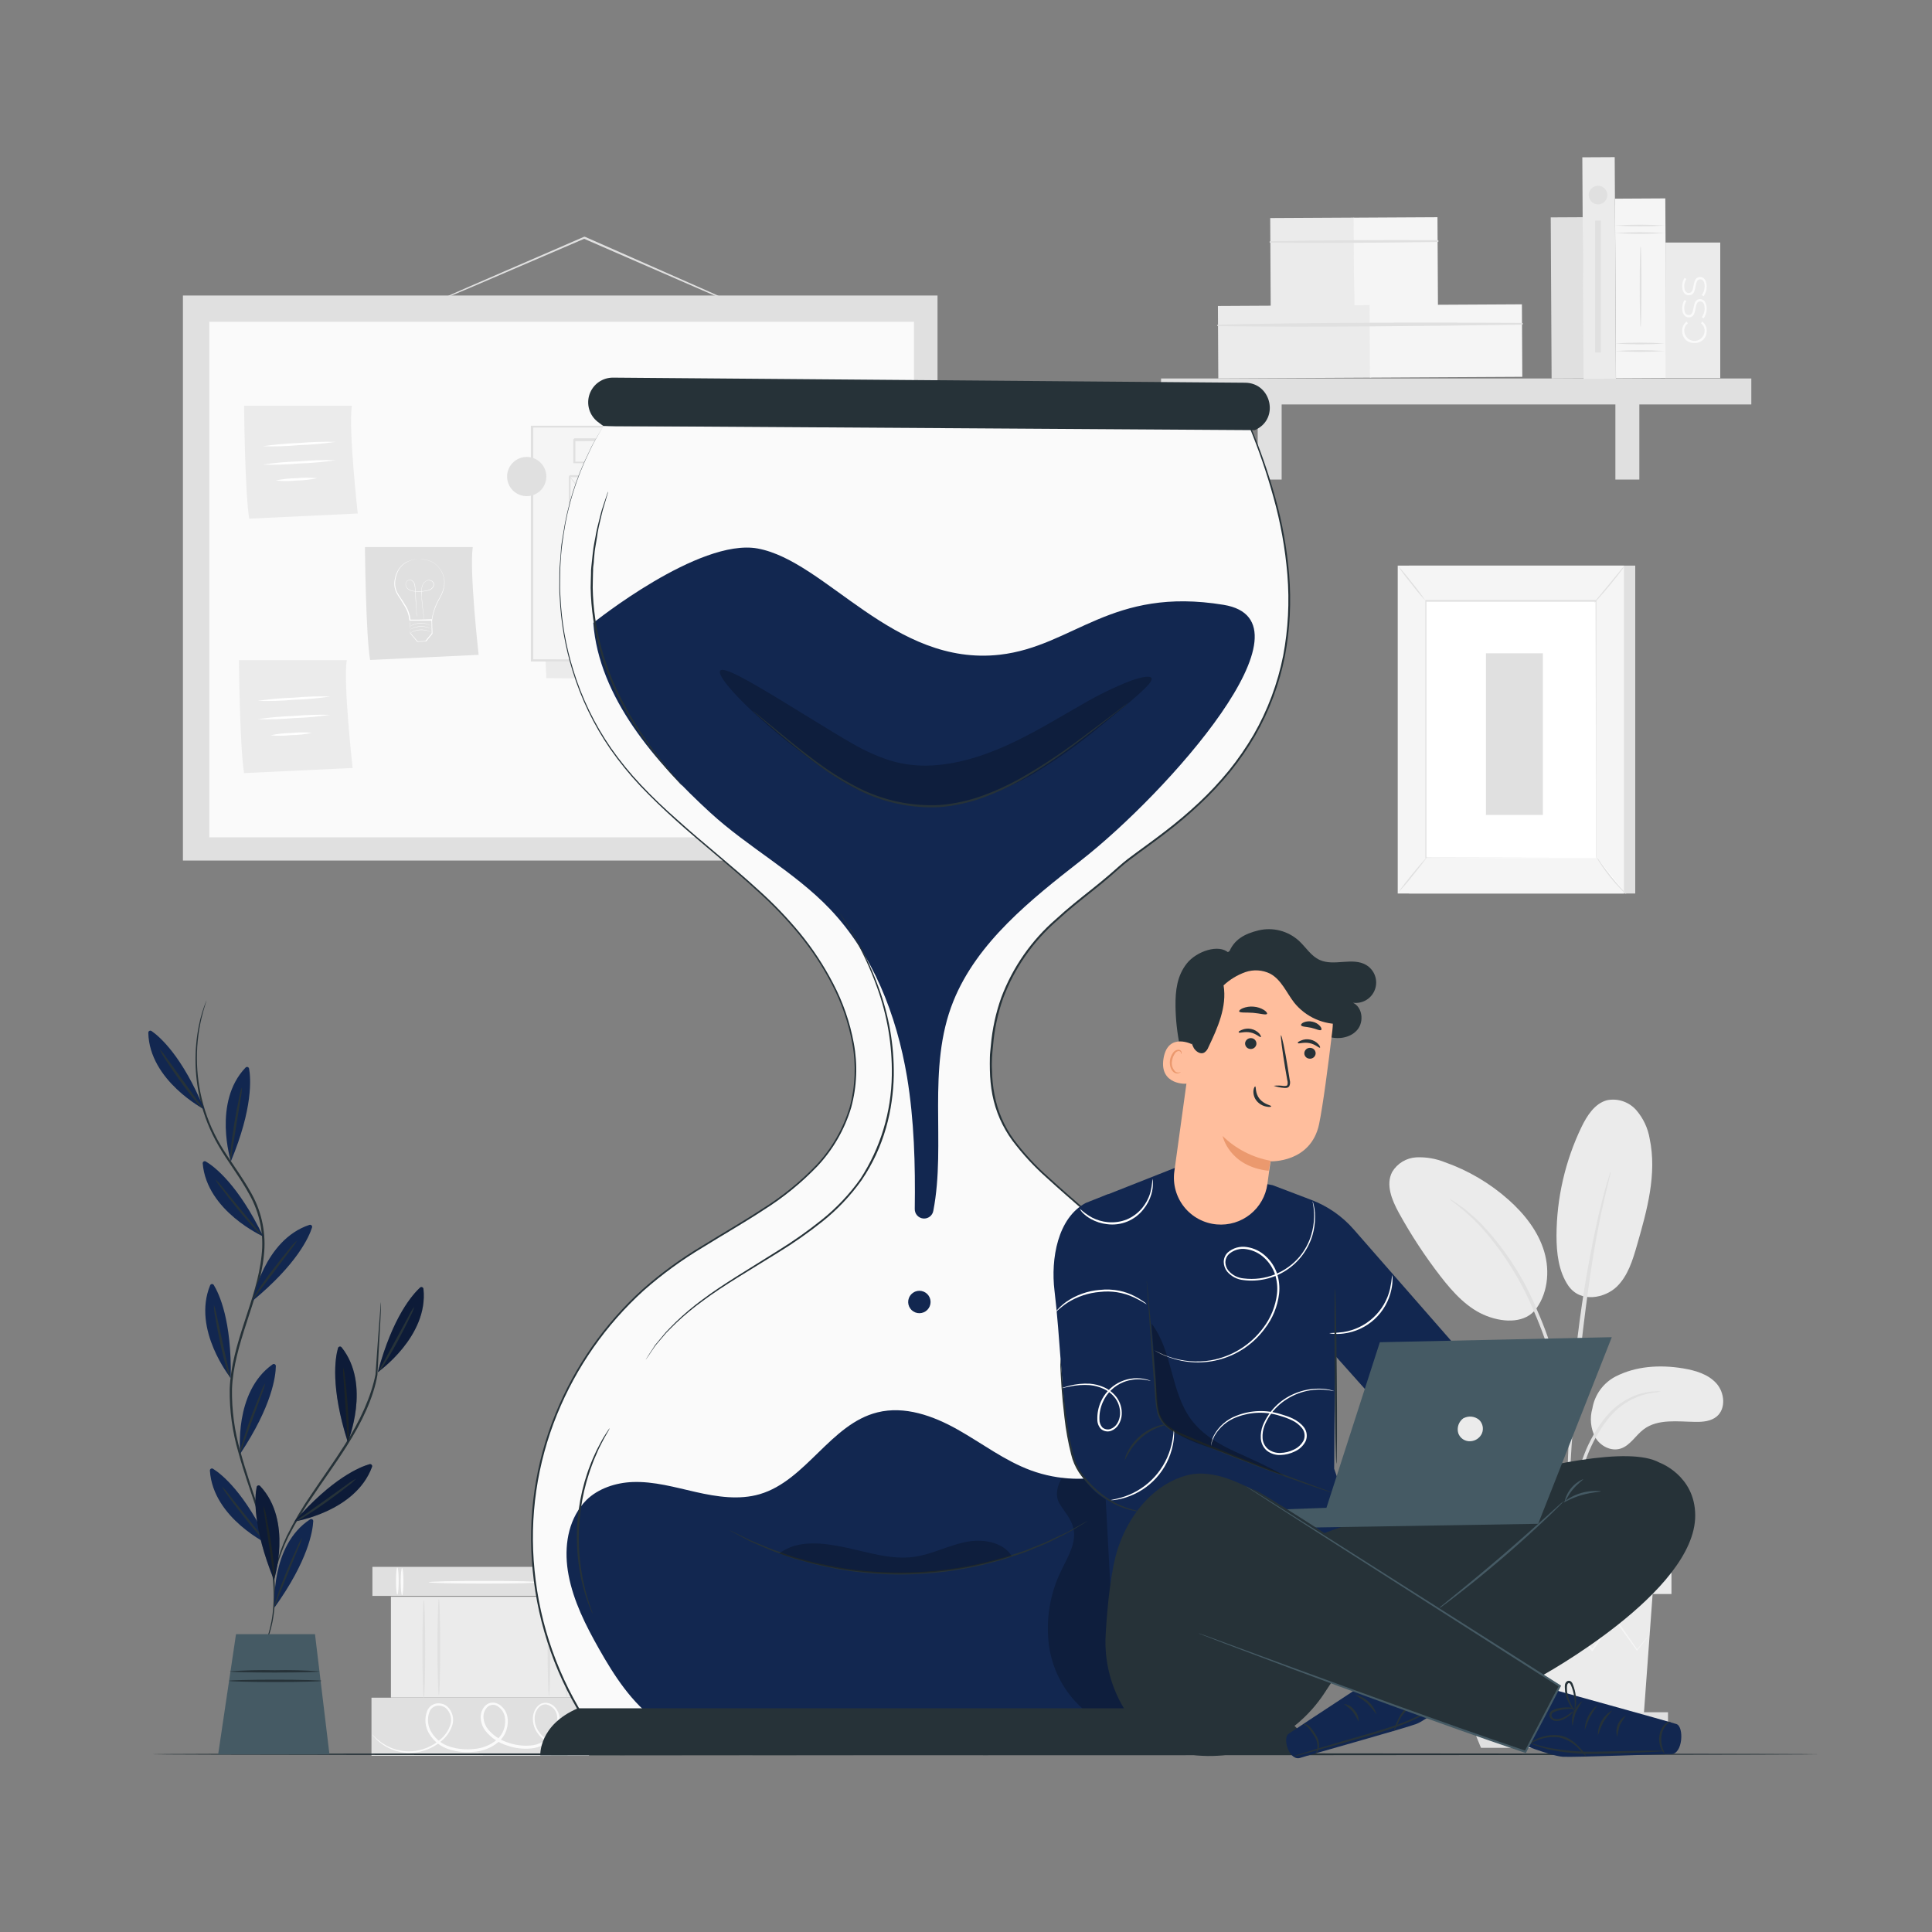 <svg width="250" height="250" viewBox="0 0 250 250" fill="none" xmlns="http://www.w3.org/2000/svg">
<rect x="0" y="0" width="250" height="250" fill="#808080" stroke="none"/>
<path d="M48.19 202.75V206.51H76.339V202.75H48.19Z" fill="#E0E0E0"/>
<path d="M52.03 202.9C52.125 202.9 52.205 203.69 52.205 204.665C52.205 205.64 52.125 206.425 52.03 206.425C51.935 206.425 51.85 205.635 51.85 204.665C51.85 203.695 51.93 202.9 52.03 202.9Z" fill="#FAFAFA"/>
<path d="M51.415 202.825C51.515 202.825 51.59 203.615 51.59 204.585C51.59 205.555 51.515 206.35 51.415 206.35C51.315 206.35 51.24 205.56 51.24 204.585C51.24 203.61 51.315 202.825 51.415 202.825Z" fill="#FAFAFA"/>
<path d="M74.165 202.9C74.265 202.9 74.345 203.69 74.345 204.665C74.345 205.64 74.265 206.425 74.165 206.425C74.065 206.425 73.99 205.635 73.99 204.665C73.99 203.695 74.07 202.9 74.165 202.9Z" fill="#FAFAFA"/>
<path d="M73.555 202.825C73.65 202.825 73.73 203.615 73.73 204.585C73.73 205.555 73.65 206.35 73.555 206.35C73.46 206.35 73.375 205.56 73.375 204.585C73.375 203.61 73.455 202.825 73.555 202.825Z" fill="#FAFAFA"/>
<path d="M69.875 204.74C69.875 204.84 66.65 204.915 62.675 204.915C58.7 204.915 55.475 204.84 55.475 204.74C55.475 204.64 58.7 204.565 62.675 204.565C66.65 204.565 69.875 204.64 69.875 204.74Z" fill="#FAFAFA"/>
<path d="M48.07 219.68V227.2H76.22V219.68H48.07Z" fill="#E0E0E0"/>
<path d="M76.58 225.085C76.58 225.085 76.535 225.12 76.43 225.17C76.325 225.22 76.17 225.295 75.96 225.385C75.348 225.644 74.706 225.827 74.05 225.93C72.998 226.121 71.912 225.966 70.955 225.49C70.363 225.175 69.858 224.718 69.485 224.16C69.057 223.525 68.879 222.754 68.985 221.995C69.046 221.583 69.219 221.196 69.485 220.875C69.627 220.699 69.808 220.559 70.014 220.465C70.219 220.372 70.444 220.327 70.67 220.335C70.902 220.354 71.128 220.421 71.334 220.531C71.539 220.641 71.72 220.792 71.865 220.975C72.173 221.338 72.363 221.786 72.41 222.26C72.448 222.748 72.381 223.238 72.214 223.698C72.047 224.157 71.783 224.576 71.44 224.925C70.727 225.678 69.767 226.149 68.735 226.25C67.672 226.352 66.6 226.219 65.595 225.86C64.52 225.524 63.567 224.883 62.85 224.015C62.48 223.549 62.257 222.983 62.21 222.39C62.18 222.081 62.218 221.77 62.322 221.478C62.425 221.186 62.592 220.92 62.81 220.7C63.048 220.471 63.36 220.335 63.69 220.315C64.016 220.306 64.337 220.397 64.61 220.575C65.137 220.921 65.509 221.459 65.645 222.075C65.763 222.676 65.722 223.298 65.528 223.879C65.333 224.46 64.991 224.981 64.535 225.39C63.641 226.144 62.531 226.596 61.365 226.68C60.259 226.807 59.139 226.696 58.08 226.355C57.04 226.028 56.153 225.337 55.58 224.41C55.295 223.97 55.118 223.469 55.064 222.947C55.011 222.426 55.081 221.899 55.27 221.41C55.363 221.165 55.517 220.947 55.718 220.778C55.918 220.608 56.158 220.492 56.415 220.44C56.662 220.395 56.916 220.403 57.16 220.461C57.405 220.52 57.634 220.628 57.835 220.78C58.186 221.088 58.437 221.494 58.556 221.945C58.675 222.397 58.658 222.874 58.505 223.315C58.231 224.103 57.739 224.797 57.085 225.315C56.002 226.232 54.643 226.76 53.225 226.815C52.362 226.846 51.502 226.694 50.701 226.371C49.9 226.048 49.175 225.561 48.575 224.94C48.455 224.816 48.341 224.686 48.235 224.55C48.197 224.505 48.164 224.456 48.135 224.405C48.729 225.061 49.439 225.602 50.23 226C51.161 226.457 52.193 226.671 53.23 226.62C54.598 226.542 55.902 226.015 56.94 225.12C57.549 224.627 58.006 223.972 58.26 223.23C58.392 222.843 58.407 222.426 58.303 222.031C58.199 221.636 57.98 221.281 57.675 221.01C57.507 220.885 57.315 220.796 57.111 220.747C56.907 220.699 56.696 220.693 56.49 220.73C56.281 220.773 56.086 220.869 55.925 221.01C55.764 221.15 55.642 221.329 55.57 221.53C55.405 221.972 55.347 222.446 55.4 222.914C55.453 223.382 55.616 223.831 55.875 224.225C56.412 225.082 57.239 225.717 58.205 226.015C59.218 226.336 60.289 226.439 61.345 226.315C62.436 226.234 63.475 225.812 64.315 225.11C64.727 224.739 65.035 224.268 65.21 223.742C65.386 223.216 65.422 222.654 65.315 222.11C65.202 221.581 64.888 221.117 64.44 220.815C64.237 220.665 63.989 220.591 63.738 220.606C63.486 220.62 63.248 220.723 63.065 220.895C62.883 221.079 62.744 221.3 62.657 221.544C62.571 221.788 62.539 222.048 62.565 222.305C62.607 222.83 62.803 223.331 63.13 223.745C63.804 224.559 64.698 225.161 65.705 225.48C66.665 225.825 67.689 225.957 68.705 225.865C69.656 225.773 70.543 225.344 71.205 224.655C71.52 224.339 71.764 223.959 71.921 223.541C72.077 223.122 72.141 222.675 72.11 222.23C72.093 221.825 71.939 221.438 71.674 221.132C71.409 220.826 71.048 220.619 70.65 220.545C70.465 220.539 70.28 220.576 70.111 220.652C69.942 220.728 69.793 220.842 69.675 220.985C69.431 221.269 69.27 221.615 69.21 221.985C69.108 222.685 69.27 223.398 69.665 223.985C70.011 224.519 70.484 224.96 71.04 225.27C71.964 225.744 73.015 225.91 74.04 225.745C74.689 225.656 75.326 225.497 75.94 225.27C76.36 225.165 76.575 225.07 76.58 225.085Z" fill="#FAFAFA"/>
<path d="M50.585 206.615V219.665H76.22V206.615H50.585Z" fill="#EBEBEB"/>
<path d="M54.845 207.065C54.94 207.065 55.02 209.89 55.02 213.38C55.02 216.87 54.94 219.695 54.845 219.695C54.75 219.695 54.665 216.87 54.665 213.38C54.665 209.89 54.745 207.065 54.845 207.065Z" fill="#E0E0E0"/>
<path d="M56.79 206.9C56.885 206.9 56.965 209.695 56.965 213.135C56.965 216.575 56.885 219.37 56.79 219.37C56.695 219.37 56.61 216.58 56.61 213.135C56.61 209.69 56.69 206.9 56.79 206.9Z" fill="#E0E0E0"/>
<path d="M73.325 206.5C73.419 206.5 73.499 209.44 73.499 213.07C73.499 216.7 73.419 219.635 73.325 219.635C73.23 219.635 73.144 216.695 73.144 213.07C73.144 209.445 73.225 206.5 73.325 206.5Z" fill="#E0E0E0"/>
<path d="M71.04 206.66C71.135 206.66 71.215 209.52 71.215 213.055C71.215 216.59 71.135 219.45 71.04 219.45C70.945 219.45 70.86 216.59 70.86 213.055C70.86 209.52 70.94 206.66 71.04 206.66Z" fill="#E0E0E0"/>
<path d="M209.035 178.13C211.695 176.755 214.82 176.58 217.775 177.065C219.36 177.33 221.01 177.8 222.09 178.995C223.17 180.19 223.37 182.28 222.135 183.3C221.395 183.91 220.37 184.005 219.41 183.99C217.1 183.965 214.54 183.56 212.695 184.95C211.64 185.74 210.94 187.06 209.695 187.45C208.45 187.84 207.075 187.105 206.425 185.995C205.824 184.837 205.691 183.493 206.055 182.24C206.202 181.372 206.547 180.549 207.064 179.837C207.581 179.124 208.255 178.54 209.035 178.13Z" fill="#EBEBEB"/>
<path d="M202.945 166.375C204.57 168.695 207.73 167.925 209.195 166.51C210.66 165.095 211.28 163.04 211.84 161.08C213.13 156.61 214.425 151.915 213.47 147.36C213.241 145.978 212.634 144.687 211.715 143.63C211.251 143.109 210.658 142.718 209.995 142.497C209.333 142.276 208.625 142.232 207.94 142.37C206.35 142.795 205.36 144.37 204.645 145.835C202.538 150.217 201.433 155.013 201.41 159.875C201.41 162.135 201.67 164.505 202.945 166.375Z" fill="#EBEBEB"/>
<path d="M198.5 169.705C200.265 167.61 200.6 164.555 199.815 161.935C199.03 159.315 197.255 157.075 195.21 155.255C192.804 153.113 190.004 151.46 186.965 150.39C185.79 149.917 184.526 149.702 183.26 149.76C182.627 149.797 182.013 149.987 181.471 150.316C180.929 150.645 180.475 151.101 180.15 151.645C179.28 153.3 180.115 155.305 181.015 156.945C182.601 159.828 184.41 162.583 186.425 165.185C188.05 167.28 189.925 169.345 192.38 170.29C194.835 171.235 197.425 171.12 198.735 169.405" fill="#EBEBEB"/>
<path d="M202.835 201.385C202.92 201.039 202.971 200.686 202.985 200.33C203.06 199.565 203.15 198.6 203.265 197.455C203.408 196.037 203.623 194.626 203.91 193.23C204.286 191.525 204.799 189.853 205.445 188.23C206.078 186.618 206.935 185.103 207.99 183.73C208.849 182.611 209.948 181.697 211.205 181.055C212.059 180.635 212.973 180.35 213.915 180.21C214.269 180.199 214.621 180.149 214.965 180.06C214.609 180.021 214.25 180.021 213.895 180.06C212.917 180.134 211.96 180.383 211.07 180.795C209.747 181.42 208.587 182.343 207.68 183.49C206.577 184.884 205.687 186.434 205.04 188.09C204.394 189.732 203.892 191.426 203.54 193.155C203.267 194.568 203.079 195.995 202.975 197.43C202.885 198.65 202.85 199.64 202.835 200.325C202.797 200.677 202.797 201.033 202.835 201.385Z" fill="#E0E0E0"/>
<path d="M203.035 199.17C203.065 199.005 203.075 198.837 203.065 198.67C203.065 198.305 203.065 197.84 203.065 197.27C203.065 196.06 203.065 194.3 203.125 192.13C203.235 187.79 203.625 183.13 204.33 176.53C205.015 170.34 205.93 163.13 206.9 158.445C207.105 157.38 207.315 156.42 207.515 155.58C207.715 154.74 207.86 154.015 208.015 153.43C208.17 152.845 208.255 152.43 208.34 152.07C208.385 151.906 208.415 151.739 208.43 151.57C208.354 151.715 208.296 151.87 208.26 152.03C208.15 152.38 208.015 152.825 207.85 153.37C207.685 153.915 207.485 154.67 207.275 155.51C207.065 156.35 206.825 157.305 206.6 158.37C205.399 163.911 204.496 169.512 203.895 175.15C203.175 181.75 202.85 187.76 202.82 192.11C202.795 194.285 202.82 196.045 202.895 197.26C202.93 197.83 202.96 198.295 202.98 198.66C202.977 198.832 202.996 199.003 203.035 199.17Z" fill="#E0E0E0"/>
<path d="M203.065 187.58C203.103 187.094 203.103 186.606 203.065 186.12C203.01 185.18 202.88 183.82 202.615 182.16C202.297 180.214 201.867 178.287 201.33 176.39C200.7 174.055 199.892 171.772 198.915 169.56C197.242 165.482 194.842 161.743 191.83 158.525C191.305 157.975 190.748 157.458 190.16 156.975C189.905 156.76 189.66 156.545 189.45 156.375L188.805 155.93C188.416 155.633 188.003 155.369 187.57 155.14C187.5 155.235 189.315 156.3 191.605 158.74C194.518 161.986 196.855 165.707 198.515 169.74C199.471 171.937 200.277 174.195 200.93 176.5C201.565 178.62 201.985 180.57 202.305 182.21C202.625 183.85 202.78 185.21 202.885 186.135C202.906 186.621 202.967 187.104 203.065 187.58Z" fill="#E0E0E0"/>
<path d="M191.085 206.265L192.25 222.175H212.685L213.85 206.265H191.085Z" fill="#EBEBEB"/>
<path d="M216.285 199.995H189.11V206.265H216.285V199.995Z" fill="#EBEBEB"/>
<path d="M189.11 221.565V223.305H190.39H215.84V221.565H189.11Z" fill="#E0E0E0"/>
<path d="M191.64 226.17L190.39 223.115H214.865L213.405 226.17H191.64Z" fill="#E0E0E0"/>
<path d="M213.47 211.465C213.445 211.517 213.413 211.566 213.375 211.61C213.29 211.72 213.19 211.85 213.07 212.015L211.875 213.54L211.825 213.61L211.775 213.535C211.025 212.5 210.025 211.12 208.85 209.49H209L206.12 213.57L206.03 213.695L205.93 213.575L202.53 209.5H202.725L202.54 209.735L199.5 213.575L199.395 213.705L199.305 213.57C198.265 212.105 197.305 210.73 196.42 209.495H196.59L193.04 213.54L192.98 213.61L192.93 213.53L191.82 211.665C191.7 211.46 191.61 211.295 191.535 211.165C191.498 211.11 191.468 211.052 191.445 210.99C191.491 211.037 191.532 211.089 191.565 211.145L191.88 211.645L193.045 213.48H192.935L196.435 209.385L196.52 209.285L196.6 209.395L199.51 213.455H199.31L202.36 209.62L202.545 209.38L202.645 209.26L202.745 209.38L206.15 213.45H205.96L208.87 209.39L208.955 209.27L209.035 209.39L211.9 213.48H211.795C212.32 212.85 212.73 212.355 213.035 211.98L213.365 211.595C213.425 211.5 213.465 211.46 213.47 211.465Z" fill="#F5F5F5"/>
<path d="M214.135 206.16C214.135 206.23 209.01 206.285 202.695 206.285C196.38 206.285 191.255 206.23 191.255 206.16C191.255 206.09 196.375 206.035 202.695 206.035C209.015 206.035 214.135 206.09 214.135 206.16Z" fill="#F5F5F5"/>
<path d="M97.605 40.42C97.605 40.42 97.56 40.42 97.485 40.385L97.155 40.255L95.895 39.73L91.27 37.73L76.07 31.11L75.54 30.875H75.65L60.755 37.27L56.255 39.16L55.025 39.66C54.885 39.724 54.739 39.776 54.59 39.815C54.723 39.736 54.861 39.667 55.005 39.61L56.215 39.06L60.715 37.085L75.575 30.64H75.63H75.685L76.215 30.87L91.385 37.57L95.97 39.625L97.21 40.2L97.53 40.355C97.557 40.374 97.582 40.395 97.605 40.42Z" fill="#E0E0E0"/>
<path d="M121.315 38.24H23.67V111.355H121.315V38.24Z" fill="#E0E0E0"/>
<path d="M118.27 41.64H27.085V108.35H118.27V41.64Z" fill="#FAFAFA"/>
<path d="M47.225 70.785C47.225 70.785 47.32 81.98 47.89 85.4L61.935 84.735C61.935 84.735 60.705 73.735 61.18 70.785H47.225Z" fill="#E0E0E0"/>
<path d="M54.145 72.365H54.349C54.545 72.358 54.741 72.368 54.934 72.395C55.242 72.441 55.542 72.53 55.825 72.66C56.199 72.845 56.529 73.108 56.794 73.43C57.121 73.822 57.352 74.284 57.469 74.78C57.579 75.361 57.529 75.96 57.325 76.515C57.22 76.817 57.088 77.108 56.929 77.385C56.762 77.667 56.611 77.959 56.48 78.26C56.2 78.898 56.008 79.57 55.91 80.26V80.305H55.864H54.48H53.025H52.969V80.255C52.907 79.569 52.675 78.909 52.294 78.335C52.124 78.045 51.94 77.78 51.794 77.505C51.613 77.246 51.446 76.977 51.294 76.7C51.038 76.169 50.961 75.569 51.075 74.99C51.156 74.49 51.342 74.013 51.62 73.59C51.857 73.25 52.168 72.968 52.529 72.765C52.976 72.528 53.466 72.383 53.969 72.34H54.169C54.169 72.34 54.169 72.34 54.12 72.34H53.969C53.779 72.362 53.59 72.399 53.404 72.45C53.109 72.527 52.825 72.643 52.559 72.795C52.206 72.995 51.903 73.274 51.675 73.61C51.416 74.03 51.246 74.498 51.175 74.985C51.065 75.546 51.143 76.127 51.395 76.64C51.548 76.913 51.715 77.179 51.895 77.435C52.069 77.7 52.255 77.975 52.425 78.265C52.819 78.852 53.058 79.53 53.12 80.235L53.065 80.18H54.52H55.91L55.855 80.23C55.955 79.532 56.15 78.85 56.434 78.205C56.572 77.902 56.725 77.606 56.895 77.32C57.05 77.049 57.18 76.764 57.285 76.47C57.487 75.933 57.541 75.35 57.44 74.785C57.325 74.301 57.105 73.848 56.794 73.46C56.537 73.142 56.215 72.881 55.849 72.695C55.573 72.561 55.278 72.469 54.974 72.42C54.784 72.391 54.592 72.374 54.4 72.37H54.245C54.164 72.37 54.145 72.37 54.145 72.365Z" fill="white"/>
<path d="M54.865 80.17C54.864 80.155 54.864 80.14 54.865 80.125V79.995C54.865 79.88 54.82 79.71 54.79 79.495C54.725 79.055 54.63 78.425 54.57 77.64C54.57 77.445 54.54 77.24 54.535 77.025C54.522 76.8 54.522 76.575 54.535 76.35C54.54 76.109 54.593 75.871 54.69 75.65C54.798 75.411 54.99 75.221 55.23 75.115C55.357 75.061 55.498 75.046 55.634 75.072C55.77 75.098 55.895 75.163 55.995 75.26C56.047 75.309 56.089 75.368 56.117 75.435C56.144 75.501 56.157 75.573 56.155 75.645C56.152 75.79 56.103 75.93 56.015 76.045C55.924 76.162 55.808 76.256 55.675 76.32C55.542 76.382 55.403 76.427 55.26 76.455C54.674 76.575 54.072 76.595 53.48 76.515C53.333 76.495 53.19 76.455 53.055 76.395C52.922 76.336 52.804 76.251 52.705 76.145C52.603 76.039 52.532 75.908 52.5 75.765C52.468 75.625 52.486 75.478 52.55 75.35C52.608 75.221 52.713 75.118 52.845 75.065C52.907 75.038 52.974 75.024 53.042 75.024C53.11 75.024 53.177 75.038 53.24 75.065C53.36 75.12 53.464 75.206 53.54 75.315C53.61 75.422 53.661 75.54 53.69 75.665C53.732 75.903 53.755 76.144 53.76 76.385L53.83 77.67C53.865 78.455 53.9 79.09 53.92 79.535C53.92 79.75 53.92 79.92 53.92 80.035V80.21C53.921 80.195 53.921 80.18 53.92 80.165C53.92 80.135 53.92 80.09 53.92 80.035C53.92 79.98 53.92 79.745 53.89 79.535C53.89 79.09 53.825 78.455 53.78 77.67C53.78 77.28 53.735 76.85 53.71 76.385C53.706 76.147 53.681 75.909 53.635 75.675C53.61 75.555 53.563 75.442 53.495 75.34C53.42 75.238 53.323 75.156 53.21 75.1C53.152 75.075 53.09 75.063 53.027 75.063C52.964 75.063 52.902 75.075 52.845 75.1C52.723 75.151 52.625 75.245 52.57 75.365C52.512 75.486 52.496 75.624 52.525 75.755C52.558 75.888 52.625 76.01 52.72 76.11C52.922 76.31 53.187 76.437 53.47 76.47C53.763 76.508 54.059 76.522 54.355 76.51C54.65 76.502 54.945 76.469 55.235 76.41C55.375 76.383 55.511 76.338 55.64 76.275C55.766 76.214 55.877 76.125 55.965 76.015C56.047 75.907 56.094 75.776 56.1 75.64C56.099 75.574 56.086 75.508 56.06 75.447C56.034 75.386 55.997 75.331 55.95 75.285C55.855 75.195 55.738 75.134 55.61 75.11C55.483 75.085 55.35 75.097 55.23 75.145C55.008 75.245 54.83 75.423 54.73 75.645C54.635 75.863 54.582 76.097 54.575 76.335C54.575 76.565 54.575 76.785 54.575 77C54.575 77.215 54.575 77.42 54.61 77.62C54.67 78.405 54.76 79.035 54.815 79.47C54.845 79.69 54.87 79.855 54.885 79.97V80.1C54.881 80.124 54.874 80.147 54.865 80.17Z" fill="white"/>
<path d="M53 80.245C53.023 80.399 53.036 80.554 53.04 80.71C53.04 81.043 53.06 81.448 53.1 81.925V81.895L54.05 83H54L55.095 82.94H55.05L55.59 82.28L55.865 81.945V81.99C55.865 81.345 55.835 80.74 55.825 80.19L55.885 80.245H53.84H53C53.065 80.236 53.13 80.236 53.195 80.245L53.77 80.215L55.85 80.135H55.91V80.195C55.91 80.75 55.945 81.355 55.965 81.995V82C55.875 82.11 55.785 82.225 55.69 82.335L55.145 83H55.115L54.02 83.055H54L53.07 81.95C53.07 81.45 53.07 81.05 53.07 80.7C53.038 80.55 53.014 80.398 53 80.245Z" fill="white"/>
<path d="M55.84 81.825C55.84 81.825 55.8 81.825 55.735 81.78C55.642 81.738 55.547 81.701 55.45 81.67C55.129 81.558 54.79 81.507 54.45 81.52C54.107 81.527 53.768 81.599 53.45 81.73L53.175 81.86L53.075 81.91C53.101 81.883 53.132 81.861 53.165 81.845C53.254 81.791 53.346 81.743 53.44 81.7C53.755 81.56 54.095 81.483 54.44 81.475C54.781 81.462 55.121 81.518 55.44 81.64C55.537 81.674 55.63 81.716 55.72 81.765L55.84 81.825Z" fill="white"/>
<path d="M55.835 81.39L55.735 81.345L55.45 81.23C55.128 81.121 54.79 81.07 54.45 81.08C54.107 81.092 53.769 81.163 53.45 81.29C53.33 81.34 53.24 81.385 53.175 81.42L53.075 81.47L53.165 81.405C53.253 81.351 53.345 81.304 53.44 81.265C53.755 81.123 54.095 81.045 54.44 81.035C54.781 81.027 55.12 81.083 55.44 81.2C55.56 81.25 55.655 81.295 55.72 81.33C55.785 81.365 55.84 81.385 55.835 81.39Z" fill="white"/>
<path d="M55.81 80.97L55.71 80.93C55.64 80.9 55.545 80.855 55.425 80.815C55.103 80.706 54.764 80.655 54.425 80.665C54.081 80.672 53.742 80.743 53.425 80.875C53.305 80.925 53.215 80.97 53.15 81.005L53.05 81.055L53.14 80.99C53.228 80.935 53.32 80.887 53.415 80.845C53.731 80.707 54.07 80.631 54.415 80.62C54.755 80.613 55.094 80.669 55.415 80.785C55.511 80.822 55.605 80.865 55.695 80.915C55.736 80.926 55.776 80.944 55.81 80.97Z" fill="white"/>
<path d="M31.585 52.5C31.585 52.5 31.68 63.7 32.25 67.115L46.295 66.45C46.295 66.45 45.06 55.45 45.535 52.5H31.585Z" fill="#EBEBEB"/>
<path d="M43.42 57.18C41.861 57.411 40.29 57.551 38.715 57.6C37.145 57.745 35.567 57.793 33.99 57.745C35.55 57.517 37.12 57.377 38.695 57.325C40.266 57.186 41.844 57.138 43.42 57.18Z" fill="white"/>
<path d="M43.42 59.55C41.862 59.785 40.291 59.927 38.715 59.975C37.146 60.114 35.57 60.162 33.995 60.12C35.554 59.889 37.125 59.749 38.7 59.7C40.269 59.558 41.845 59.508 43.42 59.55Z" fill="white"/>
<path d="M41.035 61.88C40.154 62.07 39.256 62.17 38.355 62.18C37.461 62.271 36.559 62.271 35.665 62.18C36.544 61.99 37.441 61.89 38.34 61.88C39.236 61.789 40.139 61.789 41.035 61.88Z" fill="white"/>
<path d="M30.92 85.425C30.92 85.425 31.015 96.62 31.585 100.04L45.63 99.375C45.63 99.375 44.395 88.375 44.87 85.425H30.92Z" fill="#EBEBEB"/>
<path d="M42.755 90.125C41.197 90.359 39.625 90.501 38.05 90.55C36.481 90.689 34.905 90.737 33.33 90.695C34.887 90.464 36.457 90.323 38.03 90.275C39.601 90.133 41.178 90.083 42.755 90.125Z" fill="white"/>
<path d="M42.755 92.5C41.196 92.731 39.625 92.872 38.05 92.92C36.481 93.059 34.905 93.107 33.33 93.065C34.889 92.834 36.46 92.694 38.035 92.645C39.604 92.506 41.18 92.458 42.755 92.5Z" fill="white"/>
<path d="M40.37 94.83C39.491 95.019 38.594 95.118 37.695 95.125C36.8 95.224 35.897 95.233 35 95.15C35.879 94.96 36.776 94.86 37.675 94.85C38.57 94.751 39.473 94.744 40.37 94.83Z" fill="white"/>
<path d="M69.305 55.445L70.695 87.745L111.015 88.23L109.205 55.87L69.305 55.445Z" fill="#EBEBEB"/>
<path d="M108.89 55.215H68.835V85.46H108.89V55.215Z" fill="#F5F5F5"/>
<path d="M108.889 85.46C108.889 85.46 108.889 85.265 108.889 84.895C108.889 84.525 108.889 83.985 108.889 83.285C108.889 81.865 108.889 79.785 108.859 77.165C108.859 71.89 108.824 64.345 108.799 55.215L108.914 55.325H68.864L69.004 55.19C69.004 66.065 69.004 76.365 69.004 85.435L68.879 85.31L97.769 85.37L105.989 85.405H108.174H108.739H108.934H108.199L105.999 85.5L97.814 85.535L68.814 85.595H68.689V85.475C68.689 76.405 68.689 66.105 68.689 55.23V55.09H68.829H108.879H108.999V55.205C108.999 64.36 108.954 71.935 108.939 77.205C108.939 79.83 108.939 81.885 108.909 83.3C108.909 83.99 108.909 84.52 108.909 84.89C108.899 85.28 108.889 85.46 108.889 85.46Z" fill="#E0E0E0"/>
<path d="M89.905 61.62H73.67V82.055H89.905V61.62Z" fill="#F5F5F5"/>
<path d="M89.904 82.055C89.899 82.02 89.899 81.985 89.904 81.95V81.66C89.904 81.39 89.904 81.02 89.904 80.545C89.904 79.545 89.904 78.14 89.874 76.35C89.874 72.755 89.835 67.665 89.809 61.62L89.934 61.745H73.7C73.665 61.745 73.96 61.485 73.835 61.61V67.165C73.835 68.98 73.835 70.75 73.835 72.465C73.835 75.9 73.835 79.115 73.835 82.035L73.725 81.92L85.48 81.98L88.775 82.01H89.65H89.96C89.865 82.017 89.769 82.017 89.674 82.01H88.825L85.549 82.04L73.725 82.1H73.609V81.985C73.609 79.065 73.609 75.85 73.609 72.415C73.609 70.7 73.609 68.915 73.609 67.115V61.63C73.484 61.75 73.775 61.455 73.749 61.49H89.984H90.109V61.615C90.085 67.69 90.059 72.81 90.044 76.425L90.014 80.59C90.014 81.057 90.014 81.422 90.014 81.685C90.014 81.795 90.014 81.885 90.014 81.96C89.982 81.996 89.945 82.028 89.904 82.055Z" fill="#E0E0E0"/>
<path d="M105.405 56.945H74.29V59.89H105.405V56.945Z" fill="#F5F5F5"/>
<path d="M105.405 59.89C105.405 59.89 105.405 59.815 105.405 59.69C105.405 59.565 105.405 59.355 105.405 59.115C105.405 58.615 105.405 57.88 105.37 56.945L105.425 57C100.18 57.05 88.22 57.085 74.31 57.085C74.585 56.805 74.385 57.005 74.45 56.945V59.88L74.315 59.74L96.37 59.8L102.99 59.84H104.79H105.265C105.32 59.836 105.375 59.836 105.43 59.84H105.285H104.83H103.06L96.47 59.885L74.315 59.94H74.18V59.805C74.18 59.335 74.18 58.85 74.18 58.36V56.86L74.32 56.72C88.23 56.72 100.19 56.755 105.435 56.805H105.495V56.86C105.495 57.805 105.495 58.545 105.465 59.065C105.465 59.3 105.465 59.48 105.465 59.62C105.461 59.713 105.44 59.804 105.405 59.89Z" fill="#E0E0E0"/>
<path d="M105.405 61.62H91.89V73.935H105.405V61.62Z" fill="#F5F5F5"/>
<path d="M105.405 73.935C105.405 73.935 105.405 73.85 105.405 73.7V73.03C105.405 72.43 105.405 71.585 105.375 70.53C105.375 68.36 105.34 65.305 105.315 61.63L105.43 61.75H91.93L92.064 61.615V64.92C92.064 66 92.064 67.06 92.064 68.095C92.064 70.16 92.064 72.095 92.064 73.925L91.939 73.805L101.69 73.865L104.455 73.9H105.195C105.281 73.893 105.368 73.893 105.455 73.9C105.376 73.907 105.298 73.907 105.22 73.9H104.505L101.77 73.93L91.939 73.99H91.82V73.865C91.82 72.06 91.82 70.1 91.82 68.035C91.82 67 91.82 65.94 91.82 64.86V61.555C91.695 61.675 91.984 61.385 91.96 61.415H105.46H105.58V61.53C105.555 65.235 105.535 68.32 105.52 70.53C105.52 71.58 105.495 72.415 105.49 73.03C105.49 73.293 105.49 73.508 105.49 73.675C105.473 73.765 105.445 73.853 105.405 73.935Z" fill="#E0E0E0"/>
<path d="M105.405 75.865H91.89V82.055H105.405V75.865Z" fill="#F5F5F5"/>
<path d="M105.405 82.055C105.405 82.055 105.405 81.895 105.405 81.605L105.38 80.365C105.38 79.27 105.35 77.745 105.325 75.865L105.425 75.965L91.925 76.005C91.8 76.13 92.09 75.835 92.06 75.87V79.055C92.06 80.09 92.06 81.095 92.06 82.055L91.925 81.925L101.59 81.985L104.41 82.025H105.17H105.44C105.36 82.032 105.28 82.032 105.2 82.025H104.465L101.68 82.065L91.925 82.125H91.795V81.995C91.795 81.035 91.795 80.03 91.795 78.995V75.81C91.765 75.81 92.055 75.545 91.935 75.67L105.435 75.705H105.5V75.805C105.5 77.71 105.46 79.26 105.45 80.365C105.45 80.865 105.45 81.28 105.45 81.585C105.45 81.743 105.435 81.9 105.405 82.055Z" fill="#E0E0E0"/>
<path d="M89.5 61.655C84.47 68.6 78.69 75.11 73.665 82.055L89.5 61.655Z" fill="white"/>
<path d="M73.67 82.055C73.67 82.055 73.705 81.97 73.8 81.825L74.225 81.205C74.595 80.665 75.15 79.9 75.85 78.965C77.245 77.085 79.24 74.545 81.48 71.77C83.72 68.995 85.735 66.475 87.165 64.63L88.86 62.445L89.325 61.85C89.435 61.72 89.495 61.65 89.505 61.655C89.469 61.736 89.423 61.813 89.37 61.885L88.945 62.505C88.575 63.045 88.02 63.81 87.32 64.75C85.925 66.625 83.93 69.165 81.69 71.94C79.45 74.715 77.44 77.235 76.005 79.08L74.31 81.27L73.845 81.86C73.794 81.931 73.736 81.997 73.67 82.055Z" fill="#E0E0E0"/>
<path d="M89.905 82.055C89.845 82.1 86.16 77.555 81.68 71.925C77.2 66.295 73.61 61.67 73.68 61.62C73.75 61.57 77.42 66.12 81.905 71.755C86.39 77.39 89.965 82 89.905 82.055Z" fill="#E0E0E0"/>
<path d="M70.695 61.665C70.695 62.167 70.546 62.658 70.267 63.076C69.988 63.494 69.591 63.819 69.127 64.012C68.663 64.204 68.152 64.254 67.66 64.156C67.167 64.058 66.714 63.816 66.359 63.461C66.004 63.106 65.762 62.653 65.664 62.16C65.566 61.668 65.616 61.157 65.809 60.693C66.001 60.229 66.326 59.832 66.744 59.553C67.162 59.274 67.653 59.125 68.155 59.125C68.829 59.126 69.474 59.394 69.95 59.87C70.426 60.346 70.694 60.992 70.695 61.665Z" fill="#E0E0E0"/>
<path d="M112.24 55.5C112.24 56.002 112.091 56.493 111.812 56.911C111.533 57.329 111.136 57.654 110.672 57.847C110.208 58.039 109.697 58.089 109.205 57.991C108.712 57.893 108.259 57.651 107.904 57.296C107.549 56.941 107.307 56.488 107.209 55.995C107.111 55.503 107.161 54.992 107.354 54.528C107.546 54.064 107.871 53.667 108.289 53.388C108.707 53.109 109.198 52.96 109.7 52.96C110.373 52.961 111.019 53.229 111.495 53.705C111.971 54.181 112.239 54.827 112.24 55.5Z" fill="#E0E0E0"/>
<path d="M211.6 73.19H182.33V115.62H211.6V73.19Z" fill="#E0E0E0"/>
<path d="M210.135 73.19H180.865V115.62H210.135V73.19Z" fill="#F5F5F5"/>
<path d="M206.5 77.785H184.5V111.025H206.5V77.785Z" fill="white"/>
<path d="M206.499 111.025C206.499 111.025 206.499 110.965 206.499 110.86C206.499 110.755 206.499 110.595 206.499 110.39C206.499 109.97 206.499 109.36 206.499 108.565C206.499 106.975 206.499 104.65 206.499 101.72C206.499 95.86 206.499 87.56 206.464 77.785L206.539 77.86H184.499L184.579 77.78C184.579 90.32 184.579 101.88 184.579 111.02L184.514 110.955L200.514 110.99H204.939H206.099H206.504H206.114H204.964H200.554L184.504 111.02H184.439V110.96C184.439 101.82 184.439 90.26 184.439 77.72V77.64H184.499H206.499H206.569V77.71C206.569 87.505 206.544 95.82 206.534 101.71C206.534 104.635 206.534 106.95 206.534 108.54C206.534 109.325 206.534 109.93 206.534 110.345C206.534 110.55 206.534 110.7 206.534 110.81L206.499 111.025Z" fill="#E0E0E0"/>
<path d="M210.215 73.19C210.074 73.459 209.906 73.714 209.715 73.95C209.375 74.405 208.89 75.02 208.34 75.69C207.79 76.36 207.275 76.95 206.895 77.375C206.701 77.613 206.485 77.832 206.25 78.03C206.417 77.772 206.604 77.528 206.81 77.3L208.22 75.59L209.625 73.88C209.805 73.636 210.002 73.405 210.215 73.19Z" fill="#E0E0E0"/>
<path d="M206.61 110.915C207.702 112.655 208.989 114.266 210.445 115.715L206.61 110.915Z" fill="white"/>
<path d="M210.445 115.715C210.202 115.537 209.979 115.332 209.78 115.105C209.269 114.587 208.785 114.043 208.33 113.475C207.876 112.907 207.45 112.316 207.055 111.705C206.879 111.458 206.73 111.193 206.61 110.915C206.807 111.144 206.987 111.386 207.15 111.64C207.47 112.095 207.925 112.71 208.455 113.375C208.985 114.04 209.49 114.615 209.86 115.03C210.073 115.243 210.268 115.472 210.445 115.715Z" fill="#E0E0E0"/>
<path d="M180.86 115.585L184.695 110.855L180.86 115.585Z" fill="white"/>
<path d="M184.695 110.855C184.725 110.855 183.895 111.965 182.84 113.27C182.215 114.076 181.547 114.849 180.84 115.585C182.034 113.942 183.315 112.363 184.675 110.855H184.695Z" fill="#E0E0E0"/>
<path d="M180.865 73.19C181.522 73.9 182.143 74.643 182.725 75.415C183.346 76.157 183.925 76.933 184.46 77.74C183.801 77.027 183.18 76.279 182.6 75.5C181.978 74.764 181.399 73.993 180.865 73.19Z" fill="#E0E0E0"/>
<path d="M199.645 84.535H192.28V105.45H199.645V84.535Z" fill="#E0E0E0"/>
<path d="M204.854 28.106L200.664 28.128L200.777 48.978L204.967 48.956L204.854 28.106Z" fill="#E0E0E0"/>
<path d="M175.215 28.161L164.365 28.22L164.428 39.73L175.277 39.671L175.215 28.161Z" fill="#EBEBEB"/>
<path d="M186.009 28.108L175.159 28.167L175.221 39.676L186.071 39.618L186.009 28.108Z" fill="#F5F5F5"/>
<path d="M164.38 31.41C171.59 31.47 178.82 31.41 186.03 31.31C186.061 31.31 186.09 31.298 186.112 31.276C186.133 31.255 186.145 31.226 186.145 31.195C186.145 31.165 186.133 31.135 186.112 31.114C186.09 31.092 186.061 31.08 186.03 31.08C178.814 31.04 171.597 31.083 164.38 31.21C164.354 31.21 164.328 31.221 164.31 31.239C164.291 31.258 164.28 31.283 164.28 31.31C164.28 31.337 164.291 31.362 164.31 31.381C164.328 31.399 164.354 31.41 164.38 31.41Z" fill="#E0E0E0"/>
<path d="M177.311 39.485L157.597 39.592L157.647 48.971L177.362 48.865L177.311 39.485Z" fill="#EBEBEB"/>
<path d="M196.935 39.379L177.221 39.485L177.271 48.865L196.986 48.758L196.935 39.379Z" fill="#F5F5F5"/>
<path d="M157.61 42.205C170.71 42.355 183.85 42.205 196.945 42.01C196.975 42.01 197.005 41.998 197.026 41.976C197.048 41.955 197.06 41.925 197.06 41.895C197.06 41.864 197.048 41.835 197.026 41.814C197.005 41.792 196.975 41.78 196.945 41.78C183.845 41.71 170.705 41.72 157.61 42.005C157.583 42.005 157.558 42.015 157.539 42.034C157.52 42.053 157.51 42.078 157.51 42.105C157.51 42.131 157.52 42.157 157.539 42.176C157.558 42.194 157.583 42.205 157.61 42.205Z" fill="#E0E0E0"/>
<path d="M226.62 48.975H150.24V52.335H226.62V48.975Z" fill="#E0E0E0"/>
<path d="M165.845 50.59H162.745V62.055H165.845V50.59Z" fill="#E0E0E0"/>
<path d="M212.13 50.59H209.03V62.055H212.13V50.59Z" fill="#E0E0E0"/>
<path d="M208.942 20.334L204.752 20.356L204.907 49.031L209.097 49.008L208.942 20.334Z" fill="#EBEBEB"/>
<path d="M215.49 25.673L208.98 25.709L209.106 48.948L215.616 48.913L215.49 25.673Z" fill="#F5F5F5"/>
<path d="M215.445 30.155C213.281 30.308 211.109 30.308 208.945 30.155C211.11 30.009 213.281 30.009 215.445 30.155Z" fill="#E0E0E0"/>
<path d="M215.445 29.18C213.281 29.333 211.109 29.333 208.945 29.18C211.11 29.034 213.281 29.034 215.445 29.18Z" fill="#E0E0E0"/>
<path d="M215.445 45.42C213.281 45.573 211.109 45.573 208.945 45.42C211.11 45.274 213.281 45.274 215.445 45.42Z" fill="#E0E0E0"/>
<path d="M215.445 44.445C213.281 44.598 211.109 44.598 208.945 44.445C211.11 44.299 213.281 44.299 215.445 44.445Z" fill="#E0E0E0"/>
<path d="M212.295 42.315C212.23 42.315 212.18 39.97 212.18 37.08C212.18 34.19 212.23 31.845 212.295 31.845C212.36 31.845 212.405 34.19 212.405 37.08C212.405 39.97 212.355 42.315 212.295 42.315Z" fill="#E0E0E0"/>
<path d="M222.6 31.385H215.515V48.925H222.6V31.385Z" fill="#EBEBEB"/>
<path d="M219.26 44.38C219.049 44.392 218.838 44.36 218.641 44.285C218.443 44.21 218.263 44.094 218.114 43.945C217.964 43.796 217.848 43.617 217.772 43.419C217.697 43.222 217.663 43.011 217.675 42.8C217.664 42.57 217.71 42.341 217.811 42.134C217.911 41.927 218.062 41.748 218.25 41.615L218.41 41.84C218.26 41.95 218.139 42.095 218.058 42.262C217.977 42.429 217.938 42.614 217.945 42.8C217.945 43.149 218.084 43.483 218.33 43.73C218.577 43.976 218.911 44.115 219.26 44.115C219.609 44.115 219.943 43.976 220.19 43.73C220.437 43.483 220.575 43.149 220.575 42.8C220.583 42.614 220.543 42.428 220.461 42.261C220.379 42.093 220.257 41.949 220.105 41.84L220.27 41.615C220.456 41.75 220.605 41.929 220.704 42.136C220.804 42.343 220.85 42.571 220.84 42.8C220.852 43.011 220.819 43.221 220.743 43.418C220.668 43.615 220.552 43.794 220.403 43.943C220.254 44.092 220.075 44.208 219.878 44.283C219.681 44.359 219.471 44.392 219.26 44.38Z" fill="#FAFAFA"/>
<path d="M220.44 41.18L220.205 41.045C220.451 40.722 220.583 40.326 220.58 39.92C220.58 39.265 220.345 39 219.995 39C219.085 39 219.755 41.07 218.53 41.07C218.06 41.07 217.675 40.675 217.675 39.885C217.669 39.506 217.775 39.134 217.98 38.815L218.22 38.955C218.032 39.23 217.934 39.557 217.94 39.89C217.94 40.5 218.19 40.77 218.525 40.77C219.46 40.77 218.8 38.7 219.99 38.7C220.49 38.7 220.84 39.14 220.84 39.935C220.855 40.384 220.714 40.824 220.44 41.18Z" fill="#FAFAFA"/>
<path d="M220.44 38.325L220.205 38.19C220.451 37.867 220.583 37.471 220.58 37.065C220.58 36.41 220.345 36.145 219.995 36.145C219.085 36.145 219.755 38.21 218.53 38.21C218.06 38.21 217.675 37.82 217.675 37.03C217.669 36.651 217.775 36.279 217.98 35.96L218.22 36.095C218.032 36.372 217.934 36.7 217.94 37.035C217.94 37.645 218.19 37.915 218.525 37.915C219.46 37.915 218.8 35.845 219.99 35.845C220.49 35.845 220.84 36.28 220.84 37.075C220.856 37.526 220.715 37.967 220.44 38.325Z" fill="#FAFAFA"/>
<path d="M206.785 26.445C207.451 26.445 207.99 25.905 207.99 25.24C207.99 24.574 207.451 24.035 206.785 24.035C206.12 24.035 205.58 24.574 205.58 25.24C205.58 25.905 206.12 26.445 206.785 26.445Z" fill="#E0E0E0"/>
<path d="M207.155 28.55H206.41V45.61H207.155V28.55Z" fill="#E0E0E0"/>
<path d="M235.405 227C235.405 227.07 187.11 227.13 127.55 227.13C67.99 227.13 19.685 227.08 19.685 227C19.685 226.92 67.97 226.87 127.55 226.87C187.13 226.87 235.405 226.94 235.405 227Z" fill="#263238"/>
<path d="M78.09 55.12C70.065 67.74 70.59 85.24 79.36 97.355C85.205 105.435 93.97 110.855 100.93 117.985C107.89 125.115 113.18 135.64 109.505 144.91C105.765 154.345 94.81 158.18 86.61 164.16C77.563 170.749 71.421 180.588 69.474 191.61C67.527 202.632 69.927 213.98 76.17 223.27H161.38C161.38 223.27 176.35 194.745 157.105 173C137.86 151.255 127.525 150.905 128.235 136.645C128.945 122.385 138.925 117.76 144.63 112.41C150.335 107.06 178.13 94.595 161.735 55.115L78.09 55.12Z" fill="#FAFAFA"/>
<path d="M78.09 55.12H79.555H83.875H100.505L161.735 55.075H161.8V55.135C163.056 58.124 164.124 61.188 165 64.31C165.921 67.578 166.527 70.927 166.81 74.31C167.105 77.847 166.924 81.407 166.27 84.895C165.553 88.511 164.253 91.986 162.42 95.185C161.471 96.817 160.398 98.373 159.21 99.84C157.998 101.327 156.687 102.73 155.285 104.04C153.866 105.374 152.379 106.634 150.83 107.815C149.28 109.015 147.66 110.145 146.08 111.345C145.29 111.94 144.58 112.61 143.81 113.28C143.04 113.95 142.275 114.575 141.485 115.205C139.91 116.465 138.32 117.705 136.82 119.1C133.69 121.814 131.284 125.264 129.82 129.14C129.117 131.128 128.674 133.198 128.5 135.3C128.455 135.8 128.385 136.35 128.365 136.88C128.345 137.41 128.325 137.94 128.365 138.47C128.377 139.534 128.484 140.595 128.685 141.64C129.082 143.757 129.946 145.759 131.215 147.5C132.522 149.24 134.001 150.843 135.63 152.285C138.865 155.24 142.3 158.065 145.585 161.115C148.87 164.165 152.085 167.345 155.185 170.71C156.767 172.376 158.247 174.135 159.615 175.98C160.993 177.848 162.19 179.841 163.19 181.935C165.214 186.178 166.457 190.751 166.86 195.435C167.268 200.184 166.989 204.966 166.03 209.635C165.565 211.994 164.953 214.322 164.2 216.605C163.46 218.908 162.558 221.155 161.5 223.33L161.465 223.4H76.1L76.066 223.345C72.07 217.329 69.619 210.42 68.93 203.23C68.238 196.324 69.251 189.353 71.88 182.93C74.38 176.79 78.228 171.291 83.14 166.84C85.524 164.736 88.099 162.857 90.831 161.23C93.49 159.58 96.175 158.05 98.71 156.38C101.248 154.794 103.579 152.899 105.65 150.74C107.629 148.619 109.096 146.074 109.94 143.3C110.681 140.593 110.797 137.753 110.28 134.995C109.787 132.333 108.899 129.76 107.645 127.36C106.446 125.049 105.009 122.871 103.355 120.86C101.76 118.931 100.025 117.121 98.165 115.445C94.56 112.125 90.865 109.22 87.545 106.235C85.88 104.735 84.305 103.235 82.85 101.7C81.44 100.197 80.14 98.595 78.96 96.905C76.828 93.806 75.183 90.398 74.085 86.8C73.124 83.693 72.566 80.475 72.425 77.225C72.356 76.485 72.385 75.755 72.385 75.04C72.385 74.325 72.385 73.63 72.45 72.955C72.515 72.28 72.55 71.62 72.6 70.955C72.65 70.29 72.785 69.695 72.871 69.09C73.423 65.407 74.55 61.834 76.21 58.5C76.435 57.984 76.692 57.483 76.981 57L77.595 55.955C77.92 55.4 78.095 55.12 78.095 55.12L77.595 55.97L77 57C76.719 57.485 76.466 57.986 76.24 58.5C74.595 61.842 73.481 65.42 72.941 69.105C72.856 69.705 72.755 70.325 72.68 70.96C72.605 71.595 72.58 72.26 72.53 72.935C72.48 73.61 72.48 74.305 72.475 75.015C72.47 75.725 72.45 76.455 72.52 77.195C72.665 80.434 73.228 83.641 74.195 86.735C75.292 90.32 76.935 93.715 79.065 96.8C80.242 98.483 81.541 100.077 82.95 101.57C84.4 103.11 85.975 104.61 87.64 106.07C90.96 109.07 94.64 111.945 98.27 115.27C100.145 116.958 101.893 118.781 103.5 120.725C105.163 122.75 106.609 124.944 107.815 127.27C109.081 129.684 109.978 132.275 110.475 134.955C110.999 137.743 110.883 140.613 110.135 143.35C109.287 146.157 107.806 148.731 105.805 150.875C103.724 153.047 101.383 154.955 98.835 156.555C96.29 158.23 93.605 159.76 90.95 161.41C88.23 163.033 85.666 164.905 83.29 167C78.408 171.428 74.582 176.896 72.095 183C69.482 189.391 68.477 196.325 69.17 203.195C69.859 210.343 72.297 217.212 76.27 223.195L76.17 223.14H161.38L161.265 223.21C162.321 221.04 163.22 218.798 163.955 216.5C164.705 214.226 165.312 211.909 165.775 209.56C166.729 204.914 167.007 200.155 166.6 195.43C166.205 190.772 164.97 186.224 162.955 182.005C161.962 179.927 160.775 177.946 159.41 176.09C158.045 174.255 156.572 172.502 155 170.84C151.917 167.483 148.722 164.29 145.415 161.26C142.135 158.215 138.71 155.395 135.465 152.425C133.823 150.971 132.33 149.357 131.01 147.605C129.717 145.843 128.83 143.816 128.415 141.67C128.215 140.61 128.107 139.534 128.09 138.455C128.065 137.92 128.09 137.385 128.09 136.85C128.09 136.315 128.18 135.785 128.22 135.255C128.404 133.141 128.858 131.059 129.57 129.06C131.047 125.15 133.475 121.67 136.635 118.935C138.135 117.545 139.74 116.285 141.315 115.03C142.105 114.4 142.88 113.765 143.635 113.115C144.39 112.465 145.135 111.765 145.915 111.165C147.505 109.965 149.12 108.835 150.665 107.64C152.209 106.464 153.693 105.211 155.11 103.885C156.503 102.581 157.807 101.186 159.015 99.71C160.194 98.248 161.261 96.7 162.21 95.08C164.032 91.903 165.326 88.452 166.04 84.86C166.691 81.4 166.874 77.869 166.585 74.36C166.306 70.977 165.705 67.629 164.79 64.36C163.926 61.23 162.871 58.156 161.63 55.155L161.715 55.21L100.52 55.165H83.88H79.55L78.09 55.12Z" fill="#263238"/>
<path d="M158.335 78.265C170.885 80.33 151.1 102.56 139.895 111.33C133.395 116.405 126.445 121.915 123.365 129.555C119.865 138.225 122.46 147.965 120.77 156.685C120.716 156.986 120.55 157.255 120.305 157.438C120.061 157.621 119.756 157.705 119.452 157.673C119.148 157.64 118.868 157.494 118.667 157.264C118.466 157.033 118.36 156.735 118.37 156.43C118.45 150.705 118.3 144.985 117.37 139.35C116.025 131.35 112.955 123.455 107.37 117.6C102.795 112.815 96.8 109.64 91.925 105.17C84.805 98.645 77.49 90.23 76.775 80.6C76.775 80.6 90.445 69.6 98.035 70.975C106.905 72.6 115.635 86.285 129.375 84.72C138.935 83.625 143.78 75.875 158.335 78.265Z" fill="#122750"/>
<path d="M159.45 197.24C159.135 194.1 158.295 190.55 155.51 189.07C153.825 188.17 151.77 188.27 149.92 188.755C148.07 189.24 146.335 190.085 144.505 190.63C140.868 191.7 136.982 191.575 133.42 190.275C130.015 189.025 127.095 186.775 123.92 184.985C120.745 183.195 117.06 181.885 113.54 182.76C107.47 184.26 104.31 191.58 98.311 193.345C95.641 194.125 92.775 193.685 90.066 193.075C87.356 192.465 84.63 191.67 81.856 191.775C79.675 191.855 77.41 192.61 75.885 194.1L75.846 194.145C75.592 194.394 75.361 194.665 75.156 194.955C73.296 197.455 72.996 200.77 73.57 203.8C74.21 207.195 75.796 210.33 77.496 213.335C79.496 216.875 81.775 220.395 85.085 222.755C89.175 225.67 94.311 223.66 99.316 224.055C110.98 224.975 123.53 225.6 135.2 224.7C141.365 224.2 147.14 224.89 152.03 221.105C155.47 218.445 157.71 214.435 158.79 210.225C159.87 206.015 159.885 201.565 159.45 197.24Z" fill="#122750"/>
<g opacity="0.24">
<path d="M137.431 191.23C136.776 192.23 136.491 193.59 137.126 194.61C137.761 195.63 138.626 196.565 138.896 197.74C139.331 199.58 138.221 201.38 137.396 203.085C135.869 206.133 135.292 209.57 135.741 212.95C136.214 216.341 137.965 219.423 140.636 221.565C141.821 222.48 143.361 223.19 144.791 222.74C146.136 222.32 147.001 220.955 147.291 219.57C147.581 218.185 147.336 216.76 147.161 215.365C146.346 208.863 146.515 202.276 147.661 195.825C147.851 194.75 148.031 193.52 147.351 192.665C146.86 192.167 146.237 191.82 145.556 191.665C142.956 190.8 140.151 191.76 137.456 191.25" fill="black"/>
</g>
<path d="M69.916 227.14C69.916 227.14 69.681 223.23 74.781 221.05H164.406C164.406 221.05 169.081 223.42 169.656 227.05L69.916 227.14Z" fill="#263238"/>
<path d="M162.5 55.595L162.355 55.66L78.08 55.12C78.08 55.12 77.78 54.93 77.335 54.575C76.81 54.163 76.426 53.598 76.239 52.957C76.052 52.317 76.069 51.633 76.29 51.004C76.511 50.374 76.923 49.829 77.469 49.445C78.015 49.062 78.668 48.859 79.335 48.865L161.135 49.525C164.5 49.555 165.56 54.155 162.5 55.595Z" fill="#263238"/>
<g opacity="0.24">
<path d="M149.001 87.745C149.171 88.07 148.536 88.745 147.331 89.845C146.126 90.945 144.331 92.39 142.101 94.205C139.423 96.417 136.582 98.423 133.601 100.205C131.749 101.277 129.8 102.173 127.781 102.88C126.686 103.258 125.569 103.567 124.436 103.805C123.245 104.058 122.036 104.215 120.821 104.275C118.357 104.409 115.891 104.07 113.556 103.275C111.491 102.524 109.529 101.516 107.716 100.275C106.036 99.165 104.591 98.065 103.216 97.01C101.841 95.955 100.616 94.94 99.505 93.98C95.081 90.145 92.751 87.325 93.201 86.78C93.65 86.235 96.8 88.01 101.701 91.01L105.701 93.46C107.136 94.33 108.671 95.295 110.241 96.185C111.798 97.1 113.449 97.846 115.166 98.41C116.921 98.936 118.755 99.152 120.586 99.05C124.426 98.85 128.151 97.5 131.376 95.94C134.601 94.38 137.521 92.56 140.051 91.14C142.053 89.959 144.146 88.939 146.311 88.09C147.896 87.535 148.856 87.43 149.001 87.745Z" fill="black"/>
</g>
<path d="M118.431 167.13C118.785 166.989 119.18 166.993 119.532 167.142C119.883 167.29 120.161 167.571 120.307 167.924C120.452 168.276 120.453 168.672 120.309 169.025C120.165 169.378 119.888 169.66 119.538 169.81C119.187 169.96 118.792 169.966 118.437 169.827C118.082 169.688 117.796 169.414 117.641 169.066C117.487 168.718 117.475 168.322 117.61 167.965C117.745 167.609 118.014 167.319 118.361 167.16" fill="#122750"/>
<path d="M88.291 101.69C88.181 101.6 88.081 101.5 87.991 101.39L87.176 100.5C86.831 100.105 86.376 99.645 85.911 99.06L84.321 97.06C83.776 96.29 83.161 95.46 82.541 94.56L81.626 93.105C81.471 92.855 81.306 92.605 81.156 92.34L80.716 91.53C79.385 89.172 78.343 86.662 77.611 84.055C76.875 81.45 76.479 78.761 76.431 76.055C76.431 75.43 76.466 74.825 76.476 74.23C76.476 73.935 76.476 73.645 76.516 73.36C76.556 73.075 76.576 72.795 76.606 72.52C76.671 71.97 76.711 71.435 76.786 70.925C76.861 70.415 76.966 69.925 77.051 69.47C77.191 68.535 77.441 67.72 77.616 66.97C77.711 66.61 77.786 66.27 77.881 65.97L78.156 65.135L78.541 63.99C78.577 63.854 78.628 63.721 78.691 63.595C78.67 63.734 78.637 63.872 78.591 64.005C78.506 64.295 78.396 64.68 78.251 65.165L78.001 66C77.916 66.305 77.846 66.645 77.756 67C77.596 67.725 77.361 68.545 77.256 69.5C77.176 69.96 77.096 70.445 77.011 70.95C76.926 71.455 76.906 71.985 76.846 72.535C76.846 72.81 76.791 73.085 76.761 73.37C76.731 73.655 76.761 73.945 76.731 74.235C76.731 74.825 76.691 75.425 76.696 76.045C76.745 78.735 77.136 81.409 77.861 84C78.589 86.588 79.617 89.082 80.926 91.43C81.071 91.7 81.216 91.97 81.356 92.24C81.496 92.51 81.671 92.74 81.821 93L82.721 94.455C83.331 95.375 83.936 96.205 84.466 96.955L86.026 98.955C86.476 99.55 86.921 100.015 87.251 100.425L88.031 101.35C88.124 101.458 88.211 101.571 88.291 101.69Z" fill="#263238"/>
<path d="M83.546 175.97C83.571 175.912 83.601 175.857 83.636 175.805L83.936 175.335C84.071 175.125 84.236 174.875 84.436 174.575L84.751 174.075C84.876 173.91 85.021 173.745 85.166 173.575L86.166 172.375C86.551 171.96 86.991 171.53 87.456 171.06C88.534 170.022 89.68 169.056 90.886 168.17C93.541 166.17 96.966 164.17 100.676 161.825C102.627 160.623 104.502 159.302 106.291 157.87C108.21 156.341 109.905 154.55 111.326 152.55C113.927 148.554 115.34 143.902 115.401 139.135C115.464 135.25 114.813 131.385 113.481 127.735C112.598 125.272 111.49 122.895 110.171 120.635C109.706 119.83 109.326 119.22 109.066 118.805L108.771 118.335C108.706 118.23 108.676 118.17 108.676 118.17C108.72 118.215 108.759 118.265 108.791 118.32L109.111 118.78C109.386 119.18 109.781 119.78 110.256 120.585C111.616 122.833 112.755 125.207 113.656 127.675C115.024 131.341 115.702 135.228 115.656 139.14C115.635 140.268 115.543 141.394 115.381 142.51C115.219 143.678 114.973 144.832 114.646 145.965C113.963 148.363 112.901 150.637 111.501 152.7C110.065 154.722 108.352 156.532 106.411 158.075C104.611 159.508 102.726 160.831 100.766 162.035C97.041 164.36 93.611 166.34 90.956 168.325C89.75 169.2 88.601 170.15 87.516 171.17C87.051 171.635 86.606 172.055 86.216 172.465L85.216 173.64C85.066 173.82 84.921 173.985 84.796 174.14L84.471 174.615L83.971 175.36L83.651 175.815C83.62 175.869 83.585 175.921 83.546 175.97Z" fill="#263238"/>
<path d="M78.895 184.805C78.865 184.886 78.828 184.965 78.785 185.04L78.425 185.675C78.265 185.945 78.075 186.285 77.88 186.675C77.685 187.065 77.435 187.525 77.225 188.05C77.115 188.31 76.995 188.58 76.875 188.86C76.755 189.14 76.655 189.45 76.535 189.76C76.295 190.38 76.105 191.06 75.885 191.76C75.016 194.894 74.716 198.16 75 201.4C75.085 202.14 75.145 202.85 75.275 203.5C75.33 203.825 75.375 204.145 75.44 204.445C75.505 204.745 75.575 205.035 75.64 205.31C75.75 205.865 75.915 206.35 76.035 206.78C76.155 207.21 76.275 207.58 76.385 207.88L76.62 208.57C76.654 208.648 76.676 208.731 76.685 208.815C76.637 208.745 76.599 208.67 76.57 208.59C76.495 208.405 76.405 208.185 76.29 207.915C76.139 207.559 76.007 207.195 75.895 206.825C75.76 206.395 75.585 205.91 75.46 205.355C75.39 205.08 75.32 204.79 75.245 204.49C75.17 204.19 75.125 203.865 75.06 203.54C74.92 202.88 74.85 202.17 74.76 201.425C74.447 198.164 74.749 194.874 75.65 191.725C75.875 191.005 76.075 190.32 76.33 189.7C76.455 189.39 76.555 189.085 76.685 188.8L77.055 187.985C77.275 187.485 77.555 187.02 77.75 186.62C77.927 186.276 78.122 185.942 78.335 185.62L78.735 185.005C78.835 184.87 78.885 184.8 78.895 184.805Z" fill="#263238"/>
<path d="M140.711 196.825L140.611 196.895L140.301 197.09L139.086 197.82L138.206 198.32C137.876 198.505 137.511 198.675 137.121 198.87C136.331 199.25 135.461 199.735 134.431 200.125L132.831 200.78C132.276 201 131.671 201.175 131.061 201.385C129.846 201.83 128.496 202.15 127.091 202.515C120.922 203.96 114.523 204.13 108.286 203.015C106.856 202.725 105.496 202.475 104.256 202.095C103.636 201.915 103.026 201.775 102.456 201.595L100.826 201C99.781 200.665 98.881 200.23 98.076 199.89C97.676 199.715 97.301 199.56 96.966 199.39L96.056 198.915L94.806 198.25L94.486 198.07L94.381 198.005C94.381 198.005 94.426 198.005 94.501 198.05L94.831 198.205L96.101 198.825L97.016 199.275C97.356 199.435 97.736 199.58 98.136 199.75C98.941 200.07 99.841 200.495 100.891 200.815L102.501 201.4C103.071 201.59 103.681 201.725 104.301 201.9C105.536 202.27 106.891 202.505 108.301 202.79C114.509 203.865 120.869 203.695 127.011 202.29C128.411 201.93 129.756 201.625 130.971 201.19C131.581 200.985 132.181 200.82 132.736 200.6L134.336 199.965C135.366 199.585 136.241 199.115 137.031 198.75C137.421 198.56 137.791 198.395 138.121 198.25L139.011 197.75L140.246 197.06L140.571 196.89C140.671 196.835 140.711 196.82 140.711 196.825Z" fill="#263238"/>
<path d="M145.926 91C145.895 91.036 145.86 91.068 145.821 91.095L145.491 91.365C145.186 91.61 144.761 91.955 144.216 92.365C143.106 93.245 141.496 94.52 139.461 96.04C137.092 97.853 134.609 99.51 132.026 101C130.489 101.86 128.888 102.597 127.236 103.205C125.453 103.853 123.594 104.267 121.706 104.435C118.033 104.641 114.371 103.879 111.086 102.225C109.665 101.503 108.293 100.688 106.981 99.785C105.761 98.925 104.646 98.09 103.661 97.285C101.661 95.695 100.131 94.35 99.05 93.43L97.816 92.36L97.501 92.08L97.395 91.975C97.395 91.975 97.441 91.975 97.516 92.055L97.85 92.32L99.115 93.35C100.216 94.25 101.786 95.57 103.776 97.14C104.776 97.925 105.881 98.75 107.106 99.6C108.414 100.488 109.778 101.289 111.191 102C114.443 103.621 118.062 104.367 121.691 104.165C123.557 104 125.394 103.593 127.156 102.955C128.796 102.355 130.388 101.628 131.916 100.78C134.495 99.317 136.981 97.695 139.361 95.925C141.401 94.425 143.026 93.175 144.161 92.32L145.466 91.32L145.811 91.07C145.845 91.041 145.884 91.017 145.926 91Z" fill="#263238"/>
<g opacity="0.24">
<path d="M100.83 201.025C103.2 199.195 106.53 199.635 109.46 200.255C112.39 200.875 115.34 201.87 118.305 201.455C120.54 201.14 122.59 200.045 124.805 199.565C127.02 199.085 129.685 199.44 130.91 201.335C121.119 204.49 110.569 204.381 100.845 201.025" fill="black"/>
</g>
<path d="M183.5 187.455L172.75 175.4L172.64 190.055L175.88 199.455L143.67 205.04L142.305 179.625L139.985 160.125C139.847 158.962 140.098 157.787 140.699 156.782C141.299 155.777 142.216 154.999 143.305 154.57L152.17 151.07L164.67 153.36L169.695 155.27C171.802 156.072 173.68 157.379 175.165 159.075L190.285 176.365" fill="#122750"/>
<path d="M172 172.5C172.607 172.492 173.213 172.448 173.815 172.37C175.265 172.149 176.616 171.499 177.695 170.505C178.774 169.511 179.531 168.217 179.87 166.79C179.994 166.194 180.086 165.591 180.145 164.985C180.186 165.148 180.201 165.317 180.19 165.485C180.194 165.939 180.147 166.392 180.05 166.835C179.747 168.32 178.985 169.671 177.872 170.699C176.758 171.726 175.349 172.378 173.845 172.56C173.396 172.618 172.941 172.628 172.49 172.59C172.323 172.587 172.157 172.556 172 172.5Z" fill="white"/>
<path d="M172.935 189.43C173.01 189.43 173.03 184.35 172.98 178.09C172.93 171.83 172.825 166.755 172.75 166.755C172.675 166.755 172.655 171.83 172.705 178.095C172.755 184.36 172.86 189.43 172.935 189.43Z" fill="#263238"/>
<path d="M171.755 193.155L152.295 185.32C151.526 185.01 150.858 184.492 150.368 183.823C149.878 183.154 149.584 182.362 149.52 181.535L148.095 162.875C148.095 162.875 148.265 154.935 143.305 154.55L140.5 155.66C136.855 157.595 135.955 162.905 136.45 167C137.155 172.82 137.45 181.06 138.235 186.11C138.885 190.245 141.235 193.88 145.295 194.945L169.265 200.135L171.755 193.155Z" fill="#122750"/>
<path d="M148.375 165.72C148.408 165.86 148.428 166.002 148.435 166.145C148.465 166.45 148.51 166.86 148.56 167.375C148.66 168.47 148.8 170.01 148.97 171.9C149.14 173.79 149.33 176.095 149.55 178.615C149.6 179.25 149.655 179.895 149.71 180.555C149.749 181.226 149.833 181.895 149.96 182.555C150.096 183.223 150.435 183.832 150.93 184.3C151.464 184.769 152.07 185.147 152.725 185.42C158.09 187.74 163.035 189.66 166.625 191.005L170.89 192.575L172.05 193C172.186 193.045 172.318 193.1 172.445 193.165C172.304 193.139 172.165 193.101 172.03 193.05L170.855 192.67C169.855 192.33 168.355 191.825 166.565 191.17C162.95 189.87 158 187.98 152.615 185.67C151.934 185.384 151.304 184.989 150.75 184.5C150.219 183.995 149.856 183.339 149.71 182.62C149.581 181.95 149.499 181.272 149.465 180.59C149.41 179.925 149.36 179.28 149.31 178.645C149.115 176.145 148.935 173.845 148.81 171.925C148.685 170.005 148.56 168.49 148.48 167.395C148.445 166.895 148.42 166.465 148.405 166.16C148.383 166.014 148.373 165.867 148.375 165.72Z" fill="#263238"/>
<path d="M137.225 175.865C137.245 175.947 137.257 176.031 137.26 176.115L137.325 176.835C137.385 177.5 137.46 178.395 137.555 179.485C137.65 180.575 137.8 181.93 137.995 183.4C138.186 184.992 138.479 186.57 138.87 188.125C139.054 188.926 139.376 189.689 139.82 190.38C140.254 191.015 140.741 191.612 141.275 192.165C142.185 193.101 143.236 193.889 144.39 194.5C145.466 195.047 146.619 195.424 147.81 195.62C147.725 195.631 147.64 195.631 147.555 195.62C147.313 195.604 147.073 195.572 146.835 195.525C145.956 195.361 145.104 195.073 144.305 194.67C143.119 194.073 142.038 193.286 141.105 192.34C140.552 191.781 140.05 191.173 139.605 190.525C139.138 189.815 138.8 189.028 138.605 188.2C138.208 186.633 137.919 185.041 137.74 183.435C137.56 181.935 137.44 180.625 137.36 179.505C137.28 178.385 137.235 177.475 137.21 176.845C137.21 176.555 137.21 176.315 137.21 176.12C137.202 176.035 137.207 175.949 137.225 175.865Z" fill="#263238"/>
<path d="M145.545 188.92C145.596 188.555 145.717 188.204 145.9 187.885C146.301 187.088 146.857 186.379 147.535 185.8C148.213 185.22 149 184.782 149.85 184.51C150.194 184.378 150.561 184.315 150.93 184.325C150.603 184.461 150.269 184.581 149.93 184.685C149.126 184.996 148.381 185.44 147.725 186C147.071 186.561 146.515 187.226 146.08 187.97C145.73 188.545 145.585 188.935 145.545 188.92Z" fill="#263238"/>
<path d="M149.375 174.73C149.417 174.742 149.458 174.761 149.495 174.785L149.845 174.97C150.296 175.192 150.76 175.388 151.235 175.555C152.985 176.169 154.861 176.331 156.69 176.025C159.407 175.54 161.833 174.032 163.47 171.81C164.448 170.527 165.061 169.003 165.245 167.4C165.336 166.558 165.247 165.706 164.985 164.9C164.708 164.077 164.227 163.339 163.585 162.755C162.953 162.163 162.156 161.776 161.3 161.645C160.894 161.572 160.478 161.593 160.081 161.704C159.684 161.816 159.318 162.016 159.01 162.29C158.731 162.563 158.57 162.935 158.56 163.325C158.569 163.713 158.702 164.088 158.94 164.395C159.188 164.691 159.493 164.935 159.836 165.113C160.18 165.291 160.555 165.398 160.94 165.43C162.294 165.599 163.669 165.425 164.938 164.924C166.207 164.424 167.331 163.612 168.205 162.565C168.868 161.75 169.367 160.814 169.675 159.81C169.905 159.049 170.029 158.26 170.045 157.465C170.051 156.963 170.014 156.461 169.935 155.965C169.905 155.81 169.88 155.68 169.865 155.58C169.861 155.535 169.861 155.49 169.865 155.445C170.072 156.091 170.173 156.767 170.165 157.445C170.17 158.252 170.059 159.055 169.835 159.83C169.278 161.698 168.077 163.308 166.444 164.373C164.811 165.437 162.854 165.888 160.92 165.645C160.507 165.608 160.105 165.491 159.738 165.299C159.371 165.106 159.045 164.843 158.78 164.525C158.508 164.176 158.358 163.747 158.35 163.305C158.35 162.85 158.53 162.413 158.85 162.09C159.186 161.79 159.585 161.569 160.018 161.445C160.451 161.32 160.906 161.295 161.35 161.37C162.259 161.505 163.106 161.915 163.775 162.545C164.452 163.157 164.958 163.934 165.245 164.8C165.517 165.638 165.609 166.524 165.515 167.4C165.32 169.038 164.686 170.593 163.68 171.9C162.292 173.794 160.322 175.181 158.071 175.849C155.82 176.518 153.412 176.43 151.215 175.6C150.566 175.392 149.947 175.1 149.375 174.73Z" fill="white"/>
<path d="M136.625 169.755C136.709 169.605 136.817 169.47 136.945 169.355C137.265 169.017 137.616 168.71 137.995 168.44C139.271 167.563 140.756 167.037 142.3 166.915C143.147 166.82 144.004 166.855 144.84 167.02C145.52 167.161 146.177 167.393 146.795 167.71C147.21 167.919 147.608 168.16 147.985 168.43C148.131 168.519 148.263 168.631 148.375 168.76C148.345 168.8 147.765 168.36 146.715 167.875C145.346 167.24 143.828 166.998 142.33 167.175C140.826 167.294 139.373 167.78 138.1 168.59C137.135 169.235 136.66 169.79 136.625 169.755Z" fill="white"/>
<path d="M139.74 156.41C140.215 156.857 140.744 157.241 141.315 157.555C141.939 157.875 142.618 158.075 143.315 158.145C144.165 158.23 145.022 158.11 145.815 157.795C146.593 157.463 147.279 156.949 147.815 156.295C148.258 155.749 148.597 155.128 148.815 154.46C148.995 153.833 149.097 153.187 149.12 152.535C149.169 152.707 149.191 152.886 149.185 153.065C149.194 153.555 149.128 154.044 148.99 154.515C148.786 155.217 148.447 155.873 147.99 156.445C147.442 157.162 146.714 157.721 145.88 158.065C145.045 158.41 144.135 158.527 143.24 158.405C142.515 158.323 141.813 158.099 141.175 157.745C140.746 157.509 140.354 157.209 140.015 156.855C139.897 156.725 139.804 156.574 139.74 156.41Z" fill="white"/>
<path d="M156.7 187.095C156.701 186.971 156.715 186.847 156.74 186.725C156.81 186.378 156.926 186.041 157.085 185.725C157.721 184.56 158.754 183.663 159.995 183.195C161.823 182.468 163.845 182.396 165.72 182.99C166.75 183.295 167.93 183.675 168.72 184.68C168.919 184.937 169.044 185.242 169.083 185.565C169.122 185.887 169.072 186.214 168.94 186.51C168.638 187.088 168.151 187.548 167.555 187.815C166.981 188.099 166.351 188.256 165.71 188.275C165.074 188.306 164.447 188.111 163.94 187.725C163.706 187.525 163.515 187.28 163.38 187.004C163.244 186.728 163.166 186.427 163.15 186.12C163.117 185.546 163.208 184.971 163.415 184.435C164.169 182.612 165.604 181.156 167.415 180.375C168.617 179.839 169.933 179.613 171.245 179.715C171.723 179.751 172.194 179.851 172.645 180.01C172.645 180.045 172.145 179.88 171.235 179.815C170.149 179.756 169.061 179.919 168.04 180.295C167.019 180.671 166.085 181.251 165.295 182C164.562 182.702 163.991 183.555 163.62 184.5C163.426 185.005 163.343 185.545 163.375 186.085C163.39 186.358 163.46 186.626 163.582 186.871C163.704 187.116 163.876 187.334 164.085 187.51C164.542 187.861 165.109 188.038 165.685 188.01C166.286 187.994 166.877 187.848 167.415 187.58C167.959 187.338 168.406 186.921 168.685 186.395C168.798 186.14 168.84 185.859 168.806 185.581C168.773 185.304 168.665 185.041 168.495 184.82C168.146 184.38 167.7 184.027 167.19 183.79C166.696 183.554 166.183 183.361 165.655 183.215C163.83 182.624 161.857 182.675 160.065 183.36C158.851 183.8 157.828 184.65 157.175 185.765C156.959 186.185 156.799 186.633 156.7 187.095Z" fill="white"/>
<path d="M143.74 194.12C143.74 194.07 144.48 194.01 145.605 193.62C147.074 193.103 148.39 192.226 149.433 191.07C150.475 189.913 151.212 188.514 151.575 187C151.86 185.84 151.85 185.085 151.9 185.09C151.935 185.263 151.944 185.44 151.925 185.615C151.914 186.094 151.857 186.571 151.755 187.04C151.431 188.603 150.696 190.051 149.625 191.235C148.555 192.419 147.188 193.296 145.665 193.775C145.209 193.923 144.741 194.029 144.265 194.09C144.093 194.125 143.916 194.135 143.74 194.12Z" fill="white"/>
<path d="M137.431 179.615C137.505 179.573 137.584 179.542 137.666 179.52C137.826 179.47 138.056 179.4 138.361 179.32C139.226 179.092 140.122 179.001 141.016 179.05C141.636 179.097 142.245 179.247 142.816 179.495C143.481 179.782 144.06 180.237 144.496 180.815C144.974 181.471 145.206 182.275 145.151 183.085C145.119 183.516 144.987 183.934 144.766 184.305C144.542 184.696 144.188 184.997 143.766 185.155C143.543 185.231 143.304 185.247 143.073 185.201C142.842 185.156 142.628 185.05 142.451 184.895C142.151 184.564 141.988 184.131 141.996 183.685C141.97 182.888 142.127 182.096 142.456 181.37C142.912 180.335 143.701 179.482 144.697 178.947C145.694 178.411 146.841 178.224 147.956 178.415C148.195 178.452 148.431 178.511 148.661 178.59C148.816 178.65 148.896 178.685 148.891 178.695C148.886 178.705 148.556 178.59 147.941 178.515C147.072 178.41 146.19 178.523 145.376 178.845C144.169 179.329 143.204 180.271 142.691 181.465C142.385 182.159 142.24 182.912 142.266 183.67C142.255 184.052 142.391 184.424 142.646 184.71C142.789 184.832 142.962 184.915 143.147 184.95C143.332 184.985 143.523 184.971 143.701 184.91C144.071 184.773 144.382 184.511 144.581 184.17C144.78 183.833 144.899 183.455 144.931 183.065C144.983 182.314 144.773 181.568 144.336 180.955C143.93 180.405 143.387 179.97 142.761 179.695C142.214 179.447 141.629 179.291 141.031 179.235C140.156 179.17 139.277 179.232 138.421 179.42C137.776 179.545 137.441 179.635 137.431 179.615Z" fill="white"/>
<g opacity="0.3">
<path d="M166.16 190.93C164.08 189.755 162.045 188.85 159.87 187.865C157.695 186.88 155.56 185.605 154.135 183.685C151.45 180.065 151.755 174.84 149.01 171.27C149.19 173.67 149.368 176.072 149.545 178.475C149.71 180.675 149.375 182.855 150.79 184.35C151.985 185.61 154.315 186.575 155.965 187.12C159.28 188.215 162.85 189.84 166.16 190.93Z" fill="black"/>
</g>
<path d="M200 218.355C200 218.355 216.285 222.855 216.94 223.095C217.94 223.44 217.755 227.035 216.23 226.975C215.505 226.95 203.73 227.415 202.23 227.325C200.73 227.235 196.23 225.46 196.23 225.46L200 218.355Z" fill="#122750"/>
<path d="M206.766 224.57C206.967 223.971 207.207 223.387 207.486 222.82C207.836 222.296 208.22 221.795 208.636 221.32C208.056 221.637 207.575 222.108 207.246 222.68C206.916 223.252 206.75 223.905 206.766 224.565V224.57Z" fill="#263238"/>
<path d="M205.065 223.8C205.145 223.8 205.31 223.045 205.745 222.195C206.18 221.345 206.69 220.75 206.635 220.695C206.16 221.065 205.773 221.536 205.501 222.074C205.23 222.611 205.081 223.203 205.065 223.805V223.8Z" fill="#263238"/>
<path d="M203.5 223.375C203.58 222.792 203.707 222.217 203.88 221.655C204.135 221.125 204.431 220.615 204.765 220.13C204.249 220.478 203.851 220.975 203.625 221.555C203.399 222.135 203.355 222.77 203.5 223.375Z" fill="#263238"/>
<path d="M203.766 221.27C203.909 220.884 203.969 220.471 203.941 220.06C203.935 219.612 203.88 219.166 203.776 218.73C203.713 218.472 203.631 218.22 203.531 217.975C203.483 217.82 203.393 217.681 203.271 217.575C203.188 217.514 203.087 217.484 202.985 217.489C202.883 217.495 202.786 217.536 202.711 217.605C202.584 217.726 202.508 217.89 202.496 218.065C202.483 218.208 202.483 218.352 202.496 218.495C202.497 218.763 202.531 219.03 202.596 219.29C202.704 219.726 202.872 220.145 203.096 220.535C203.275 220.911 203.522 221.25 203.826 221.535C203.866 221.535 203.591 221.13 203.266 220.465C203.076 220.08 202.933 219.674 202.841 219.255C202.788 219.01 202.761 218.76 202.761 218.51C202.761 218.26 202.761 217.95 202.911 217.83C202.94 217.803 202.978 217.788 203.018 217.788C203.058 217.788 203.096 217.803 203.126 217.83C203.207 217.91 203.268 218.007 203.306 218.115C203.401 218.35 203.483 218.59 203.551 218.835C203.665 219.25 203.737 219.675 203.766 220.105C203.796 220.805 203.721 221.265 203.766 221.27Z" fill="#263238"/>
<path d="M203.745 221.105C203.414 220.966 203.054 220.908 202.696 220.935C202.306 220.935 201.918 220.982 201.54 221.075C201.308 221.128 201.082 221.21 200.87 221.32C200.737 221.388 200.629 221.497 200.564 221.631C200.498 221.766 200.477 221.918 200.506 222.065C200.543 222.205 200.617 222.333 200.719 222.436C200.822 222.539 200.95 222.613 201.09 222.65C201.33 222.71 201.581 222.71 201.821 222.65C202.206 222.562 202.568 222.391 202.881 222.15C203.177 221.951 203.433 221.699 203.635 221.405C203.335 221.581 203.046 221.776 202.771 221.99C202.468 222.197 202.129 222.345 201.771 222.425C201.572 222.475 201.364 222.475 201.165 222.425C201.072 222.401 200.986 222.353 200.916 222.286C200.847 222.218 200.797 222.133 200.771 222.04C200.755 221.948 200.77 221.854 200.814 221.772C200.857 221.69 200.926 221.624 201.01 221.585C201.196 221.483 201.395 221.405 201.601 221.355C201.959 221.253 202.328 221.189 202.7 221.165C203.335 221.085 203.735 221.15 203.745 221.105Z" fill="#263238"/>
<path d="M209.266 224.745C209.335 224.247 209.444 223.756 209.591 223.275C209.819 222.828 210.085 222.402 210.386 222C209.911 222.259 209.541 222.673 209.337 223.173C209.133 223.673 209.108 224.228 209.266 224.745Z" fill="#263238"/>
<path d="M197.905 225.5C198.103 225.625 198.314 225.726 198.535 225.8C199.126 226.024 199.731 226.211 200.345 226.36C202.387 226.805 204.476 227.004 206.565 226.95C209.005 226.92 211.205 226.81 212.8 226.745L214.685 226.645C214.917 226.641 215.148 226.618 215.375 226.575C215.145 226.539 214.913 226.527 214.68 226.54H212.795L206.565 226.66C204.495 226.713 202.425 226.545 200.39 226.16C198.83 225.845 197.925 225.445 197.905 225.5Z" fill="#263238"/>
<path d="M197.425 225.87C197.425 225.905 197.89 225.645 198.645 225.315C199.604 224.862 200.672 224.689 201.725 224.815C202.761 225.039 203.696 225.594 204.39 226.395C204.679 226.736 204.991 227.057 205.325 227.355C205.11 226.957 204.843 226.591 204.53 226.265C204.209 225.892 203.846 225.556 203.45 225.265C202.953 224.897 202.375 224.654 201.765 224.555C200.66 224.421 199.54 224.632 198.56 225.16C198.146 225.334 197.762 225.574 197.425 225.87Z" fill="#263238"/>
<path d="M182.695 213.86C182.695 213.86 167.285 223.95 166.735 224.36C165.905 224.985 166.855 227.97 168.295 227.455C168.975 227.21 181.905 223.61 183.295 223.07C184.685 222.53 188.43 219.5 188.43 219.5L182.695 213.86Z" fill="#122750"/>
<path d="M178.121 221.84C177.935 221.206 177.578 220.634 177.09 220.189C176.601 219.744 175.999 219.441 175.351 219.315C175.892 219.64 176.412 220.001 176.906 220.395C177.34 220.851 177.746 221.333 178.121 221.84Z" fill="#263238"/>
<path d="M179.5 220.59C179.304 220.019 178.984 219.499 178.563 219.067C178.142 218.635 177.63 218.301 177.065 218.09C177.025 218.16 177.7 218.59 178.365 219.25C179.03 219.91 179.43 220.63 179.5 220.59Z" fill="#263238"/>
<path d="M180.891 219.7C180.889 219.071 180.649 218.466 180.221 218.005C179.862 217.497 179.328 217.14 178.721 217.005C179.184 217.367 179.621 217.763 180.026 218.19C180.354 218.67 180.643 219.175 180.891 219.7Z" fill="#263238"/>
<path d="M180 217.785C180.04 217.785 179.83 217.35 179.655 216.63C179.55 216.212 179.488 215.785 179.47 215.355C179.453 215.102 179.453 214.848 179.47 214.595C179.468 214.481 179.498 214.369 179.555 214.27C179.577 214.236 179.611 214.212 179.65 214.202C179.689 214.193 179.731 214.199 179.765 214.22C179.94 214.29 180.03 214.59 180.115 214.83C180.189 215.068 180.239 215.312 180.265 215.56C180.304 215.988 180.29 216.42 180.225 216.845C180.12 217.575 179.975 218.02 180.015 218.035C180.221 217.677 180.357 217.284 180.415 216.875C180.511 216.437 180.545 215.987 180.515 215.54C180.495 215.272 180.446 215.007 180.37 214.75C180.329 214.612 180.279 214.477 180.22 214.345C180.153 214.181 180.029 214.048 179.87 213.97C179.777 213.927 179.673 213.918 179.574 213.944C179.475 213.971 179.389 214.031 179.33 214.115C179.247 214.254 179.204 214.413 179.205 214.575C179.15 215.287 179.232 216.003 179.445 216.685C179.55 217.087 179.74 217.462 180 217.785Z" fill="#263238"/>
<path d="M179.945 217.62C179.945 217.66 180.325 217.48 180.945 217.325C181.308 217.238 181.678 217.188 182.05 217.175C182.263 217.16 182.476 217.174 182.685 217.215C182.777 217.228 182.863 217.269 182.929 217.334C182.996 217.399 183.04 217.483 183.055 217.575C183.06 217.674 183.037 217.773 182.991 217.861C182.944 217.949 182.875 218.023 182.79 218.075C182.618 218.183 182.423 218.248 182.22 218.265C181.855 218.301 181.486 218.263 181.135 218.155C180.809 218.033 180.475 217.934 180.135 217.86C180.417 218.085 180.74 218.255 181.085 218.36C181.456 218.502 181.854 218.562 182.25 218.535C182.497 218.522 182.736 218.446 182.945 218.315C183.069 218.239 183.17 218.131 183.238 218.003C183.305 217.874 183.337 217.73 183.33 217.585C183.313 217.436 183.247 217.297 183.143 217.189C183.04 217.08 182.903 217.009 182.755 216.985C182.521 216.943 182.282 216.933 182.045 216.955C181.656 216.981 181.272 217.053 180.9 217.17C180.552 217.244 180.225 217.398 179.945 217.62Z" fill="#263238"/>
<path d="M170.255 226.9C170.255 226.925 170.515 226.745 170.635 226.305C170.755 225.73 170.651 225.131 170.345 224.63C170.197 224.362 170.03 224.104 169.845 223.86C169.695 223.652 169.518 223.463 169.32 223.3C169.178 223.183 169.004 223.111 168.82 223.095C168.69 223.095 168.625 223.12 168.625 223.135C168.625 223.15 168.9 223.16 169.185 223.45C169.353 223.62 169.502 223.808 169.63 224.01C169.809 224.251 169.976 224.502 170.13 224.76C170.406 225.209 170.526 225.736 170.47 226.26C170.411 226.477 170.34 226.691 170.255 226.9Z" fill="#263238"/>
<path d="M175.791 222.765C175.811 222.494 175.773 222.223 175.679 221.968C175.585 221.713 175.437 221.482 175.246 221.29C175.092 221.066 174.891 220.879 174.656 220.742C174.422 220.605 174.161 220.52 173.891 220.495C174.299 220.785 174.682 221.11 175.036 221.465C175.323 221.876 175.576 222.311 175.791 222.765Z" fill="#263238"/>
<path d="M186.845 220.035C186.605 220.168 186.378 220.322 186.165 220.495C185.554 220.919 184.92 221.308 184.265 221.66C183.296 222.174 182.293 222.623 181.265 223.005C180.095 223.44 178.765 223.85 177.405 224.25C174.63 225.05 172.12 225.78 170.31 226.325L168.155 227C167.889 227.07 167.63 227.164 167.38 227.28C167.652 227.243 167.922 227.184 168.185 227.105L170.35 226.5C172.175 226 174.69 225.3 177.465 224.5C178.85 224.095 180.165 223.675 181.335 223.225C182.376 222.829 183.387 222.358 184.36 221.815C185.013 221.445 185.638 221.027 186.23 220.565C186.449 220.406 186.655 220.228 186.845 220.035Z" fill="#263238"/>
<path d="M187.416 220.24C187.001 220.057 186.561 219.939 186.111 219.89C185.015 219.687 183.884 219.827 182.871 220.29C182.323 220.577 181.853 220.992 181.501 221.5C181.211 221.901 180.967 222.334 180.776 222.79C180.575 223.195 180.432 223.626 180.351 224.07C180.577 223.684 180.777 223.283 180.951 222.87C181.368 221.894 182.091 221.079 183.011 220.55C183.978 220.115 185.049 219.96 186.101 220.105C186.901 220.17 187.406 220.28 187.416 220.24Z" fill="#263238"/>
<path d="M214.72 189.255C214.72 189.255 219.345 190.905 219.36 196.09C219.4 206.015 199.3 216.96 199.3 216.96L172.55 199.24L170.875 198.56C170.875 198.56 207 185 214.72 189.255Z" fill="#263238"/>
<path d="M186.101 208.19C186.347 208.053 186.581 207.896 186.801 207.72C187.236 207.4 187.861 206.93 188.626 206.335C190.161 205.155 192.241 203.475 194.486 201.55C196.731 199.625 198.701 197.82 200.101 196.485C200.801 195.82 201.361 195.27 201.746 194.885C201.953 194.697 202.144 194.491 202.316 194.27C202.085 194.431 201.87 194.612 201.671 194.81L199.971 196.345C198.536 197.64 196.546 199.425 194.306 201.345C192.066 203.265 190.006 204.965 188.511 206.185L186.736 207.635C186.509 207.803 186.297 207.988 186.101 208.19Z" fill="#455A64"/>
<path d="M207.17 192.965C205.421 192.78 203.669 193.296 202.3 194.4C202.345 194.475 203.3 193.85 204.67 193.46C206.04 193.07 207.17 193.05 207.17 192.965Z" fill="#455A64"/>
<path d="M204.865 191.4C204.246 191.663 203.702 192.074 203.28 192.597C202.858 193.12 202.571 193.739 202.445 194.4C202.525 194.4 202.815 193.595 203.49 192.77C204.165 191.945 204.91 191.47 204.865 191.4Z" fill="#455A64"/>
<path d="M216.19 222.84C216.19 222.81 215.87 222.745 215.5 223.05C215.064 223.456 214.791 224.007 214.73 224.6C214.642 225.183 214.726 225.779 214.97 226.315C215.16 226.72 215.37 226.91 215.395 226.89C215.329 226.668 215.247 226.45 215.15 226.24C214.975 225.726 214.924 225.178 215 224.64C215.06 224.104 215.279 223.599 215.63 223.19C215.915 222.895 216.195 222.885 216.19 222.84Z" fill="#263238"/>
<path d="M208.566 173.03L199.041 197.18L158.026 197.85L157.266 195.63L171.641 195.11L178.551 173.685L208.566 173.03Z" fill="#455A64"/>
<path d="M189.41 183.5C189.725 183.342 190.079 183.278 190.429 183.316C190.78 183.354 191.112 183.493 191.385 183.715C191.617 183.933 191.778 184.217 191.847 184.528C191.916 184.839 191.889 185.164 191.77 185.46C191.642 185.755 191.433 186.009 191.168 186.192C190.903 186.375 190.592 186.48 190.27 186.495C189.931 186.517 189.595 186.427 189.312 186.241C189.028 186.054 188.814 185.78 188.7 185.46C188.593 185.102 188.602 184.72 188.726 184.368C188.85 184.016 189.083 183.712 189.39 183.5" fill="#EBEBEB"/>
<path d="M201.83 218.17C201.83 218.17 164.04 193.38 162.5 192.865C160.96 192.35 157.21 189.9 153.475 190.93C149.74 191.96 146.38 195.315 144.705 200.215C143.745 203.015 143.295 207.79 143.08 211.375C142.793 215.662 144.183 219.893 146.955 223.175C148.183 224.707 149.814 225.865 151.665 226.52C152.06 226.645 152.47 226.75 152.89 226.84C160.035 228.39 167.39 225.18 171.39 219.07L172.27 217.73C172.27 217.73 196.995 226.81 197.38 226.685L201.83 218.17Z" fill="#263238"/>
<path d="M155.08 211.345C155.147 211.379 155.215 211.409 155.285 211.435L155.905 211.68L158.3 212.605L167.205 215.96C170.985 217.37 175.515 219.05 180.6 220.9C185.685 222.75 191.315 224.775 197.335 226.81L197.44 226.85L197.495 226.745L200.45 221.105L201.95 218.23L202.005 218.12L201.9 218.055L173.075 199.755L164.415 194.295L162.065 192.825L161.45 192.45C161.31 192.365 161.235 192.33 161.235 192.33L161.435 192.475L162.035 192.87L164.36 194.37L173 199.915L201.78 218.285L201.73 218.105C201.255 219.02 200.73 219.995 200.23 220.98L197.28 226.62L197.445 226.555C191.445 224.525 185.795 222.505 180.705 220.67L167.29 215.79L158.335 212.5L155.925 211.62L155.295 211.4L155.08 211.345Z" fill="#455A64"/>
<path d="M159 123.32C159.645 121.575 161.07 120.82 162.875 120.385C163.783 120.174 164.729 120.185 165.631 120.417C166.534 120.65 167.367 121.096 168.06 121.72C168.975 122.555 169.645 123.72 170.775 124.22C172.64 125.065 175.025 123.83 176.775 124.865C177.301 125.175 177.703 125.657 177.913 126.23C178.124 126.802 178.129 127.43 177.929 128.007C177.728 128.583 177.335 129.072 176.814 129.391C176.294 129.709 175.68 129.838 175.075 129.755C176.29 130.325 176.515 132.155 175.68 133.205C174.845 134.255 173.3 134.54 172.005 134.175C170.729 133.735 169.596 132.956 168.73 131.92C167.82 130.92 167.02 129.845 166.03 128.92C165.08 127.955 163.819 127.356 162.47 127.23C160.655 127.16 158.97 128.385 158.025 129.93C157.08 131.475 156.715 133.31 156.45 135.11C156.185 136.91 155.985 138.74 155.29 140.42C155.21 140.62 155.09 140.835 154.885 140.88C154.58 140.945 154.36 140.61 154.24 140.325C152.872 137.114 152.148 133.665 152.11 130.175C152.085 128.175 152.315 126.26 153.57 124.675C154.825 123.09 157.72 122.105 158.985 123.295" fill="#263238"/>
<path d="M154.74 131.385L151.96 151.575C151.849 152.39 151.904 153.22 152.124 154.013C152.343 154.806 152.721 155.546 153.236 156.189C153.751 156.831 154.39 157.362 155.117 157.749C155.843 158.136 156.64 158.371 157.46 158.44C159.013 158.575 160.557 158.108 161.775 157.135C162.992 156.163 163.789 154.759 164 153.215C164.205 151.715 164.38 150.43 164.415 150.275C164.415 150.275 169.62 150.5 170.69 145.465C171.19 143.03 171.865 137.93 172.41 133.31C172.685 130.919 172.051 128.512 170.634 126.567C169.217 124.622 167.12 123.281 164.76 122.81L164.26 122.715C158.935 121.955 155.335 126.055 154.74 131.385Z" fill="#FFBE9D"/>
<path d="M164.41 150.205C162.07 149.775 159.91 148.66 158.205 147C158.205 147 159.035 150.94 164.16 151.5L164.41 150.205Z" fill="#EB996E"/>
<path d="M170.235 136.4C170.2 136.588 170.092 136.755 169.935 136.864C169.778 136.974 169.584 137.017 169.395 136.985C169.302 136.975 169.212 136.945 169.131 136.899C169.049 136.854 168.978 136.792 168.921 136.717C168.864 136.643 168.823 136.558 168.799 136.467C168.776 136.377 168.771 136.282 168.785 136.19C168.819 136.001 168.927 135.833 169.084 135.722C169.241 135.612 169.436 135.568 169.625 135.6C169.718 135.611 169.808 135.641 169.89 135.687C169.972 135.734 170.043 135.796 170.1 135.871C170.157 135.945 170.198 136.031 170.221 136.122C170.245 136.212 170.249 136.307 170.235 136.4Z" fill="#263238"/>
<path d="M170.805 135.57C170.695 135.65 170.23 135.135 169.455 134.98C168.68 134.825 168.03 135.105 167.955 134.98C167.88 134.855 168.05 134.78 168.335 134.65C168.715 134.481 169.139 134.437 169.545 134.525C169.949 134.602 170.317 134.807 170.595 135.11C170.81 135.35 170.855 135.54 170.805 135.57Z" fill="#263238"/>
<path d="M162.575 135.14C162.541 135.329 162.433 135.497 162.276 135.607C162.119 135.718 161.924 135.762 161.735 135.73C161.642 135.718 161.552 135.688 161.47 135.642C161.389 135.595 161.318 135.533 161.26 135.458C161.203 135.384 161.161 135.299 161.137 135.208C161.113 135.117 161.107 135.023 161.12 134.93C161.157 134.743 161.266 134.577 161.422 134.467C161.578 134.357 161.771 134.312 161.96 134.34C162.053 134.351 162.143 134.381 162.225 134.427C162.307 134.473 162.378 134.536 162.436 134.61C162.493 134.685 162.535 134.77 162.559 134.861C162.583 134.952 162.588 135.047 162.575 135.14Z" fill="#263238"/>
<path d="M163.15 134.195C163.04 134.27 162.575 133.755 161.8 133.6C161.025 133.445 160.375 133.725 160.3 133.6C160.225 133.475 160.395 133.4 160.68 133.27C161.061 133.104 161.483 133.06 161.89 133.145C162.293 133.227 162.662 133.431 162.945 133.73C163.155 134 163.2 134.16 163.15 134.195Z" fill="#263238"/>
<path d="M164.815 140.5C165.25 140.451 165.688 140.46 166.12 140.525C166.325 140.525 166.52 140.525 166.58 140.41C166.644 140.212 166.644 139.998 166.58 139.8C166.49 139.3 166.395 138.74 166.295 138.17C165.91 135.86 165.675 133.98 165.765 133.965C165.855 133.95 166.265 135.81 166.63 138.12C166.72 138.69 166.81 139.23 166.89 139.75C166.969 140.015 166.949 140.299 166.835 140.55C166.793 140.613 166.737 140.666 166.671 140.704C166.605 140.742 166.531 140.765 166.455 140.77C166.341 140.786 166.225 140.786 166.11 140.77C165.669 140.734 165.234 140.644 164.815 140.5Z" fill="#263238"/>
<path d="M162.426 140.59C162.556 140.59 162.386 141.45 162.986 142.19C163.586 142.93 164.486 143.02 164.486 143.14C164.486 143.26 164.256 143.26 163.876 143.195C163.38 143.104 162.933 142.842 162.611 142.455C162.305 142.08 162.157 141.602 162.196 141.12C162.236 140.76 162.371 140.57 162.426 140.59Z" fill="#263238"/>
<path d="M163.955 131.19C163.84 131.39 163.085 131.135 162.15 131.06C161.215 130.985 160.435 131.09 160.35 130.875C160.315 130.775 160.485 130.605 160.82 130.46C161.265 130.285 161.744 130.216 162.22 130.26C162.699 130.297 163.162 130.447 163.57 130.7C163.875 130.9 164 131.1 163.955 131.19Z" fill="#263238"/>
<path d="M170.965 133.27C170.795 133.42 170.3 133.13 169.655 132.99C169.01 132.85 168.445 132.875 168.36 132.665C168.32 132.565 168.44 132.405 168.715 132.285C169.073 132.144 169.466 132.118 169.84 132.21C170.217 132.289 170.559 132.487 170.815 132.775C171 133 171.045 133.195 170.965 133.27Z" fill="#263238"/>
<path d="M154.405 135.205C154.325 135.15 151.14 133.485 150.56 136.96C149.98 140.435 153.59 140.3 153.61 140.2C153.63 140.1 154.405 135.205 154.405 135.205Z" fill="#FFBE9D"/>
<path d="M152.77 138.705C152.77 138.705 152.705 138.74 152.595 138.77C152.441 138.807 152.278 138.784 152.14 138.705C151.937 138.526 151.787 138.297 151.704 138.04C151.621 137.783 151.61 137.508 151.67 137.245C151.71 136.945 151.818 136.657 151.985 136.405C152.032 136.301 152.104 136.21 152.193 136.14C152.283 136.07 152.388 136.022 152.5 136C152.573 135.994 152.646 136.013 152.706 136.055C152.767 136.097 152.81 136.159 152.83 136.23C152.86 136.33 152.83 136.4 152.83 136.405C152.83 136.41 152.915 136.36 152.91 136.215C152.905 136.126 152.869 136.041 152.81 135.975C152.769 135.93 152.72 135.894 152.665 135.869C152.61 135.844 152.55 135.831 152.49 135.83C152.343 135.834 152.2 135.876 152.074 135.951C151.948 136.027 151.843 136.133 151.77 136.26C151.571 136.537 151.443 136.858 151.395 137.195C151.3 137.9 151.55 138.615 152.03 138.84C152.119 138.883 152.216 138.905 152.315 138.905C152.414 138.905 152.511 138.883 152.6 138.84C152.75 138.79 152.78 138.715 152.77 138.705Z" fill="#EB996E"/>
<path d="M173.66 132.5C172.485 132.563 171.312 132.347 170.237 131.869C169.161 131.391 168.215 130.665 167.475 129.75C166.475 128.46 165.81 126.775 164.365 125.995C163.867 125.75 163.326 125.606 162.772 125.572C162.219 125.538 161.664 125.613 161.14 125.795C160.097 126.168 159.141 126.75 158.33 127.505C158.79 130.265 157.565 133.005 156.37 135.505C156.267 135.8 156.068 136.052 155.805 136.22C155.335 136.455 154.775 136.085 154.49 135.64C154.091 134.894 153.917 134.048 153.99 133.205C154.001 131.284 154.391 129.384 155.14 127.615C155.9 125.841 157.164 124.328 158.775 123.265C160.841 122.003 163.317 121.593 165.68 122.12C168.03 122.667 170.148 123.938 171.735 125.755C172.508 126.56 173.07 127.544 173.37 128.62" fill="#263238"/>
<path d="M33.73 213.925C33.752 213.852 33.782 213.781 33.82 213.715L34.1 213.11C34.445 212.328 34.724 211.518 34.935 210.69C35.485 208.54 35.675 205.255 34.86 201.355C34.421 199.228 33.843 197.132 33.13 195.08C32.395 192.855 31.545 190.495 30.85 187.94C30.065 185.275 29.686 182.508 29.725 179.73C29.83 176.825 30.69 173.925 31.635 171.04C32.58 168.155 33.555 165.325 33.845 162.485C34.173 159.752 33.625 156.986 32.28 154.585C31.025 152.275 29.455 150.305 28.28 148.26C27.178 146.366 26.366 144.319 25.87 142.185C25.162 139.092 25.11 135.884 25.72 132.77C25.944 131.632 26.279 130.518 26.72 129.445C26.708 129.522 26.69 129.597 26.665 129.67L26.465 130.305C25.288 134.145 25.162 138.23 26.1 142.135C26.601 144.244 27.415 146.267 28.515 148.135C29.69 150.135 31.27 152.135 32.545 154.45C33.91 156.899 34.469 159.716 34.14 162.5C33.845 165.39 32.86 168.235 31.92 171.12C30.98 174.005 30.125 176.87 30.02 179.725C29.976 182.475 30.345 185.215 31.115 187.855C31.8 190.395 32.645 192.755 33.365 194.99C34.072 197.053 34.642 199.161 35.07 201.3C35.865 205.23 35.635 208.55 35.07 210.705C34.849 211.536 34.551 212.345 34.18 213.12C34.05 213.37 33.945 213.565 33.87 213.715C33.83 213.789 33.783 213.86 33.73 213.925Z" fill="#263238"/>
<path d="M29.875 150.275C29.875 150.275 27.48 142.625 31.775 138.145C31.808 138.109 31.851 138.083 31.898 138.07C31.945 138.056 31.995 138.057 32.042 138.07C32.089 138.083 32.132 138.11 32.165 138.146C32.198 138.182 32.221 138.227 32.23 138.275C32.46 139.54 32.745 143.39 29.875 150.275Z" fill="#122750"/>
<path d="M31.31 140.695C31.302 141.169 31.247 141.642 31.145 142.105C30.99 143.105 30.805 144.22 30.6 145.48C30.395 146.74 30.22 147.885 30.065 148.855C30.025 149.329 29.939 149.798 29.81 150.255C29.77 149.78 29.785 149.302 29.855 148.83C29.935 147.955 30.09 146.755 30.305 145.435C30.52 144.115 30.75 142.935 30.94 142.07C31.01 141.599 31.134 141.138 31.31 140.695Z" fill="#263238"/>
<path d="M32.685 168.325C32.685 168.325 34.15 160.44 40.04 158.5C40.086 158.484 40.136 158.481 40.184 158.491C40.232 158.502 40.276 158.526 40.311 158.56C40.347 158.594 40.372 158.638 40.384 158.685C40.396 158.733 40.394 158.783 40.38 158.83C40 160.04 38.445 163.58 32.685 168.325Z" fill="#122750"/>
<path d="M38.435 160.525C38.206 160.941 37.937 161.333 37.63 161.695C37.04 162.485 36.34 163.405 35.57 164.425L33.5 167.16C33.242 167.558 32.947 167.931 32.62 168.275C32.806 167.836 33.043 167.419 33.325 167.035C33.825 166.3 34.5 165.31 35.325 164.245C36.15 163.18 36.895 162.245 37.46 161.565C37.744 161.182 38.071 160.833 38.435 160.525Z" fill="#263238"/>
<path d="M31.094 188.1C31.094 188.1 30.204 180.13 35.274 176.55C35.314 176.521 35.361 176.504 35.41 176.501C35.46 176.497 35.509 176.507 35.552 176.53C35.596 176.553 35.632 176.588 35.657 176.63C35.682 176.672 35.695 176.721 35.694 176.77C35.679 178.05 35.224 181.885 31.094 188.1Z" fill="#122750"/>
<path d="M34.33 178.965C34.235 179.431 34.09 179.885 33.9 180.32C33.56 181.245 33.165 182.32 32.72 183.53L31.555 186.74C31.431 187.197 31.263 187.64 31.055 188.065C31.108 187.591 31.213 187.125 31.37 186.675C31.615 185.83 31.995 184.675 32.46 183.425C32.925 182.175 33.38 181.05 33.725 180.245C33.877 179.797 34.08 179.367 34.33 178.965Z" fill="#263238"/>
<path d="M35.529 208C35.529 208 34.924 200 40.119 196.61C40.16 196.582 40.208 196.566 40.257 196.564C40.306 196.561 40.355 196.573 40.398 196.597C40.441 196.62 40.477 196.656 40.501 196.699C40.525 196.742 40.537 196.791 40.534 196.84C40.469 198.115 39.879 201.93 35.529 208Z" fill="#122750"/>
<path d="M39.09 199C38.97 199.463 38.803 199.912 38.59 200.34C38.215 201.25 37.78 202.34 37.295 203.5L36.01 206.67C35.879 207.111 35.708 207.54 35.5 207.95C35.567 207.479 35.69 207.017 35.865 206.575C36.135 205.74 36.56 204.605 37.07 203.37C37.58 202.135 38.07 201.025 38.445 200.235C38.614 199.801 38.83 199.387 39.09 199Z" fill="#263238"/>
<path d="M26.435 143.555C26.435 143.555 19.33 139.845 19.19 133.64C19.188 133.591 19.199 133.542 19.223 133.499C19.247 133.456 19.283 133.42 19.326 133.397C19.369 133.373 19.418 133.361 19.467 133.364C19.517 133.366 19.564 133.382 19.605 133.41C20.66 134.14 23.585 136.655 26.435 143.555Z" fill="#122750"/>
<path d="M20.665 135.77C20.997 136.109 21.294 136.481 21.55 136.88L23.55 139.65L25.55 142.415C25.855 142.778 26.126 143.168 26.36 143.58C25.984 143.279 25.648 142.931 25.36 142.545C24.795 141.875 24.05 140.915 23.27 139.83C22.49 138.745 21.81 137.74 21.335 137C21.066 136.617 20.841 136.204 20.665 135.77Z" fill="#263238"/>
<path d="M34.065 160C34.065 160 26.75 156.73 26.23 150.545C26.225 150.497 26.235 150.448 26.256 150.404C26.278 150.36 26.312 150.324 26.353 150.298C26.394 150.272 26.442 150.258 26.491 150.258C26.54 150.257 26.588 150.27 26.63 150.295C27.73 150.94 30.805 153.275 34.065 160Z" fill="#122750"/>
<path d="M27.835 152.57C28.186 152.889 28.504 153.243 28.785 153.625L30.955 156.27L33.13 158.905C33.455 159.241 33.746 159.608 34 160C33.619 159.706 33.272 159.371 32.965 159C32.36 158.36 31.56 157.45 30.715 156.415C29.87 155.38 29.13 154.415 28.615 153.71C28.313 153.361 28.051 152.978 27.835 152.57Z" fill="#263238"/>
<path d="M29.855 178.32C29.855 178.32 24.83 172.07 27.19 166.32C27.208 166.275 27.238 166.235 27.277 166.206C27.316 166.176 27.363 166.158 27.411 166.154C27.46 166.149 27.509 166.158 27.553 166.179C27.597 166.201 27.634 166.234 27.66 166.275C28.335 167.38 30 170.855 29.855 178.32Z" fill="#122750"/>
<path d="M27.685 168.875C27.853 169.318 27.976 169.777 28.05 170.245C28.26 171.21 28.505 172.34 28.78 173.59C29.055 174.84 29.28 175.965 29.515 176.925C29.649 177.381 29.741 177.848 29.79 178.32C29.568 177.896 29.4 177.446 29.29 176.98C29.04 176.135 28.745 174.98 28.465 173.65C28.185 172.32 27.965 171.15 27.825 170.29C27.727 169.825 27.68 169.35 27.685 168.875Z" fill="#263238"/>
<path d="M34.835 199.89C34.835 199.89 27.57 196.5 27.16 190.3C27.157 190.252 27.167 190.204 27.189 190.161C27.211 190.118 27.245 190.082 27.286 190.057C27.327 190.032 27.374 190.018 27.422 190.018C27.471 190.018 27.518 190.03 27.56 190.055C28.65 190.74 31.685 193.125 34.835 199.89Z" fill="#122750"/>
<path d="M28.725 192.365C29.072 192.689 29.385 193.048 29.66 193.435C30.27 194.21 30.99 195.115 31.785 196.115L33.915 198.79C34.235 199.14 34.523 199.518 34.775 199.92C34.403 199.628 34.067 199.292 33.775 198.92C33.185 198.275 32.4 197.35 31.575 196.3C30.75 195.25 30 194.28 29.5 193.565C29.199 193.194 28.939 192.792 28.725 192.365Z" fill="#263238"/>
<path d="M49.3 168.365C49.307 168.425 49.307 168.485 49.3 168.545C49.3 168.685 49.3 168.85 49.3 169.045C49.3 169.545 49.25 170.18 49.215 170.99C49.12 172.7 48.99 175.08 48.835 177.935C48.335 180.835 46.835 184.05 44.835 187.17C43.38 189.47 41.835 191.565 40.54 193.51C39.343 195.208 38.265 196.987 37.315 198.835C36.693 200.089 36.191 201.398 35.815 202.745C35.685 203.22 35.59 203.595 35.535 203.85C35.513 203.982 35.477 204.111 35.43 204.235C35.431 204.102 35.446 203.97 35.475 203.84C35.51 203.58 35.59 203.2 35.7 202.715C36.039 201.337 36.518 199.996 37.13 198.715C38.059 196.845 39.123 195.045 40.315 193.33C41.62 191.37 43.14 189.275 44.59 186.99C46.59 183.88 48.03 180.715 48.59 177.86C48.79 175.015 48.955 172.635 49.09 170.925C49.155 170.115 49.21 169.465 49.245 168.985C49.245 168.785 49.285 168.615 49.3 168.485C49.295 168.445 49.295 168.405 49.3 168.365Z" fill="#263238"/>
<path d="M45 186.6C45 186.6 48.075 179.195 44.205 174.345C44.175 174.306 44.135 174.276 44.089 174.259C44.043 174.242 43.993 174.237 43.945 174.247C43.897 174.256 43.852 174.279 43.816 174.312C43.78 174.345 43.754 174.388 43.74 174.435C43.375 175.675 42.74 179.5 45 186.6Z" fill="#122750"/>
<path d="M44.414 176.93C44.547 177.386 44.629 177.856 44.659 178.33C44.769 179.2 44.889 180.405 44.984 181.74C45.079 183.075 45.124 184.285 45.124 185.16C45.155 185.635 45.127 186.112 45.039 186.58C44.952 186.115 44.91 185.643 44.914 185.17C44.849 184.17 44.769 183.035 44.684 181.76C44.599 180.485 44.514 179.33 44.449 178.35C44.391 177.879 44.379 177.403 44.414 176.93Z" fill="#263238"/>
<g opacity="0.3">
<path d="M45 186.6C45 186.6 48.075 179.195 44.205 174.345C44.175 174.306 44.135 174.276 44.089 174.259C44.043 174.242 43.993 174.237 43.945 174.247C43.897 174.256 43.852 174.279 43.816 174.312C43.78 174.345 43.754 174.388 43.74 174.435C43.375 175.675 42.74 179.5 45 186.6Z" fill="black"/>
</g>
<path d="M35.45 204.44C35.45 204.44 37.915 196.815 33.665 192.295C33.632 192.259 33.59 192.233 33.543 192.219C33.496 192.206 33.446 192.206 33.399 192.218C33.352 192.231 33.31 192.257 33.276 192.293C33.243 192.328 33.22 192.372 33.21 192.42C32.965 193.68 32.645 197.525 35.45 204.44Z" fill="#122750"/>
<path d="M34.105 194.845C34.274 195.29 34.394 195.753 34.459 196.225C34.639 197.08 34.859 198.27 35.065 199.595C35.27 200.92 35.41 202.12 35.48 202.995C35.547 203.467 35.557 203.946 35.51 204.42C35.388 203.962 35.307 203.493 35.27 203.02C35.124 202.02 34.955 200.905 34.77 199.64C34.584 198.375 34.404 197.235 34.27 196.26C34.168 195.795 34.113 195.321 34.105 194.845Z" fill="#263238"/>
<g opacity="0.3">
<path d="M35.45 204.44C35.45 204.44 37.915 196.815 33.665 192.295C33.632 192.259 33.59 192.233 33.543 192.219C33.496 192.206 33.446 192.206 33.399 192.218C33.352 192.231 33.31 192.257 33.276 192.293C33.243 192.328 33.22 192.372 33.21 192.42C32.965 193.68 32.645 197.525 35.45 204.44Z" fill="black"/>
</g>
<path d="M48.89 177.555C48.89 177.555 55.46 172.955 54.795 166.785C54.79 166.736 54.773 166.689 54.743 166.65C54.714 166.611 54.674 166.58 54.629 166.562C54.583 166.544 54.533 166.539 54.485 166.547C54.436 166.556 54.391 166.577 54.355 166.61C53.405 167.5 50.825 170.345 48.89 177.555Z" fill="#122750"/>
<g opacity="0.3">
<path d="M48.89 177.555C48.89 177.555 55.46 172.955 54.795 166.785C54.79 166.736 54.773 166.689 54.743 166.65C54.714 166.611 54.674 166.58 54.629 166.562C54.583 166.544 54.533 166.539 54.485 166.547C54.436 166.556 54.391 166.577 54.355 166.61C53.405 167.5 50.825 170.345 48.89 177.555Z" fill="black"/>
</g>
<path d="M53.61 169.09C53.477 169.546 53.295 169.985 53.065 170.4C52.69 171.195 52.145 172.275 51.51 173.455C50.875 174.635 50.265 175.68 49.79 176.42C49.563 176.838 49.282 177.225 48.955 177.57C49.135 177.131 49.355 176.71 49.61 176.31L51.245 173.31L52.875 170.31C53.077 169.879 53.324 169.47 53.61 169.09Z" fill="#263238"/>
<path d="M38.095 196.88C38.095 196.88 46 195.645 48.14 189.815C48.157 189.769 48.162 189.719 48.153 189.671C48.144 189.622 48.121 189.577 48.088 189.541C48.055 189.505 48.012 189.478 47.965 189.465C47.917 189.451 47.867 189.451 47.82 189.465C46.585 189.815 43 191.26 38.095 196.88Z" fill="#122750"/>
<g opacity="0.3">
<path d="M38.095 196.88C38.095 196.88 46 195.645 48.14 189.815C48.157 189.769 48.162 189.719 48.153 189.671C48.144 189.622 48.121 189.577 48.088 189.541C48.055 189.505 48.012 189.478 47.965 189.465C47.917 189.451 47.867 189.451 47.82 189.465C46.585 189.815 43 191.26 38.095 196.88Z" fill="black"/>
</g>
<path d="M46.059 191.36C45.74 191.708 45.385 192.022 44.999 192.295C44.314 192.845 43.349 193.575 42.259 194.35C41.169 195.125 40.159 195.8 39.414 196.26C39.023 196.532 38.6 196.755 38.154 196.925C38.508 196.609 38.889 196.327 39.294 196.08L42.089 194.11L44.874 192.11C45.242 191.82 45.639 191.568 46.059 191.36Z" fill="#263238"/>
<path d="M30.54 211.46L28.23 227.01H42.63L40.76 211.46H30.54Z" fill="#455A64"/>
<path d="M41.34 216.275C41.34 216.36 38.74 216.425 35.53 216.425C32.32 216.425 29.725 216.36 29.725 216.275C31.656 216.127 33.593 216.077 35.53 216.125C37.468 216.077 39.407 216.127 41.34 216.275Z" fill="#263238"/>
<path d="M41.625 217.5C41.625 217.58 38.94 217.65 35.625 217.65C32.31 217.65 29.625 217.58 29.625 217.5C29.625 217.42 32.31 217.35 35.625 217.35C38.94 217.35 41.625 217.43 41.625 217.5Z" fill="#263238"/>
</svg>
